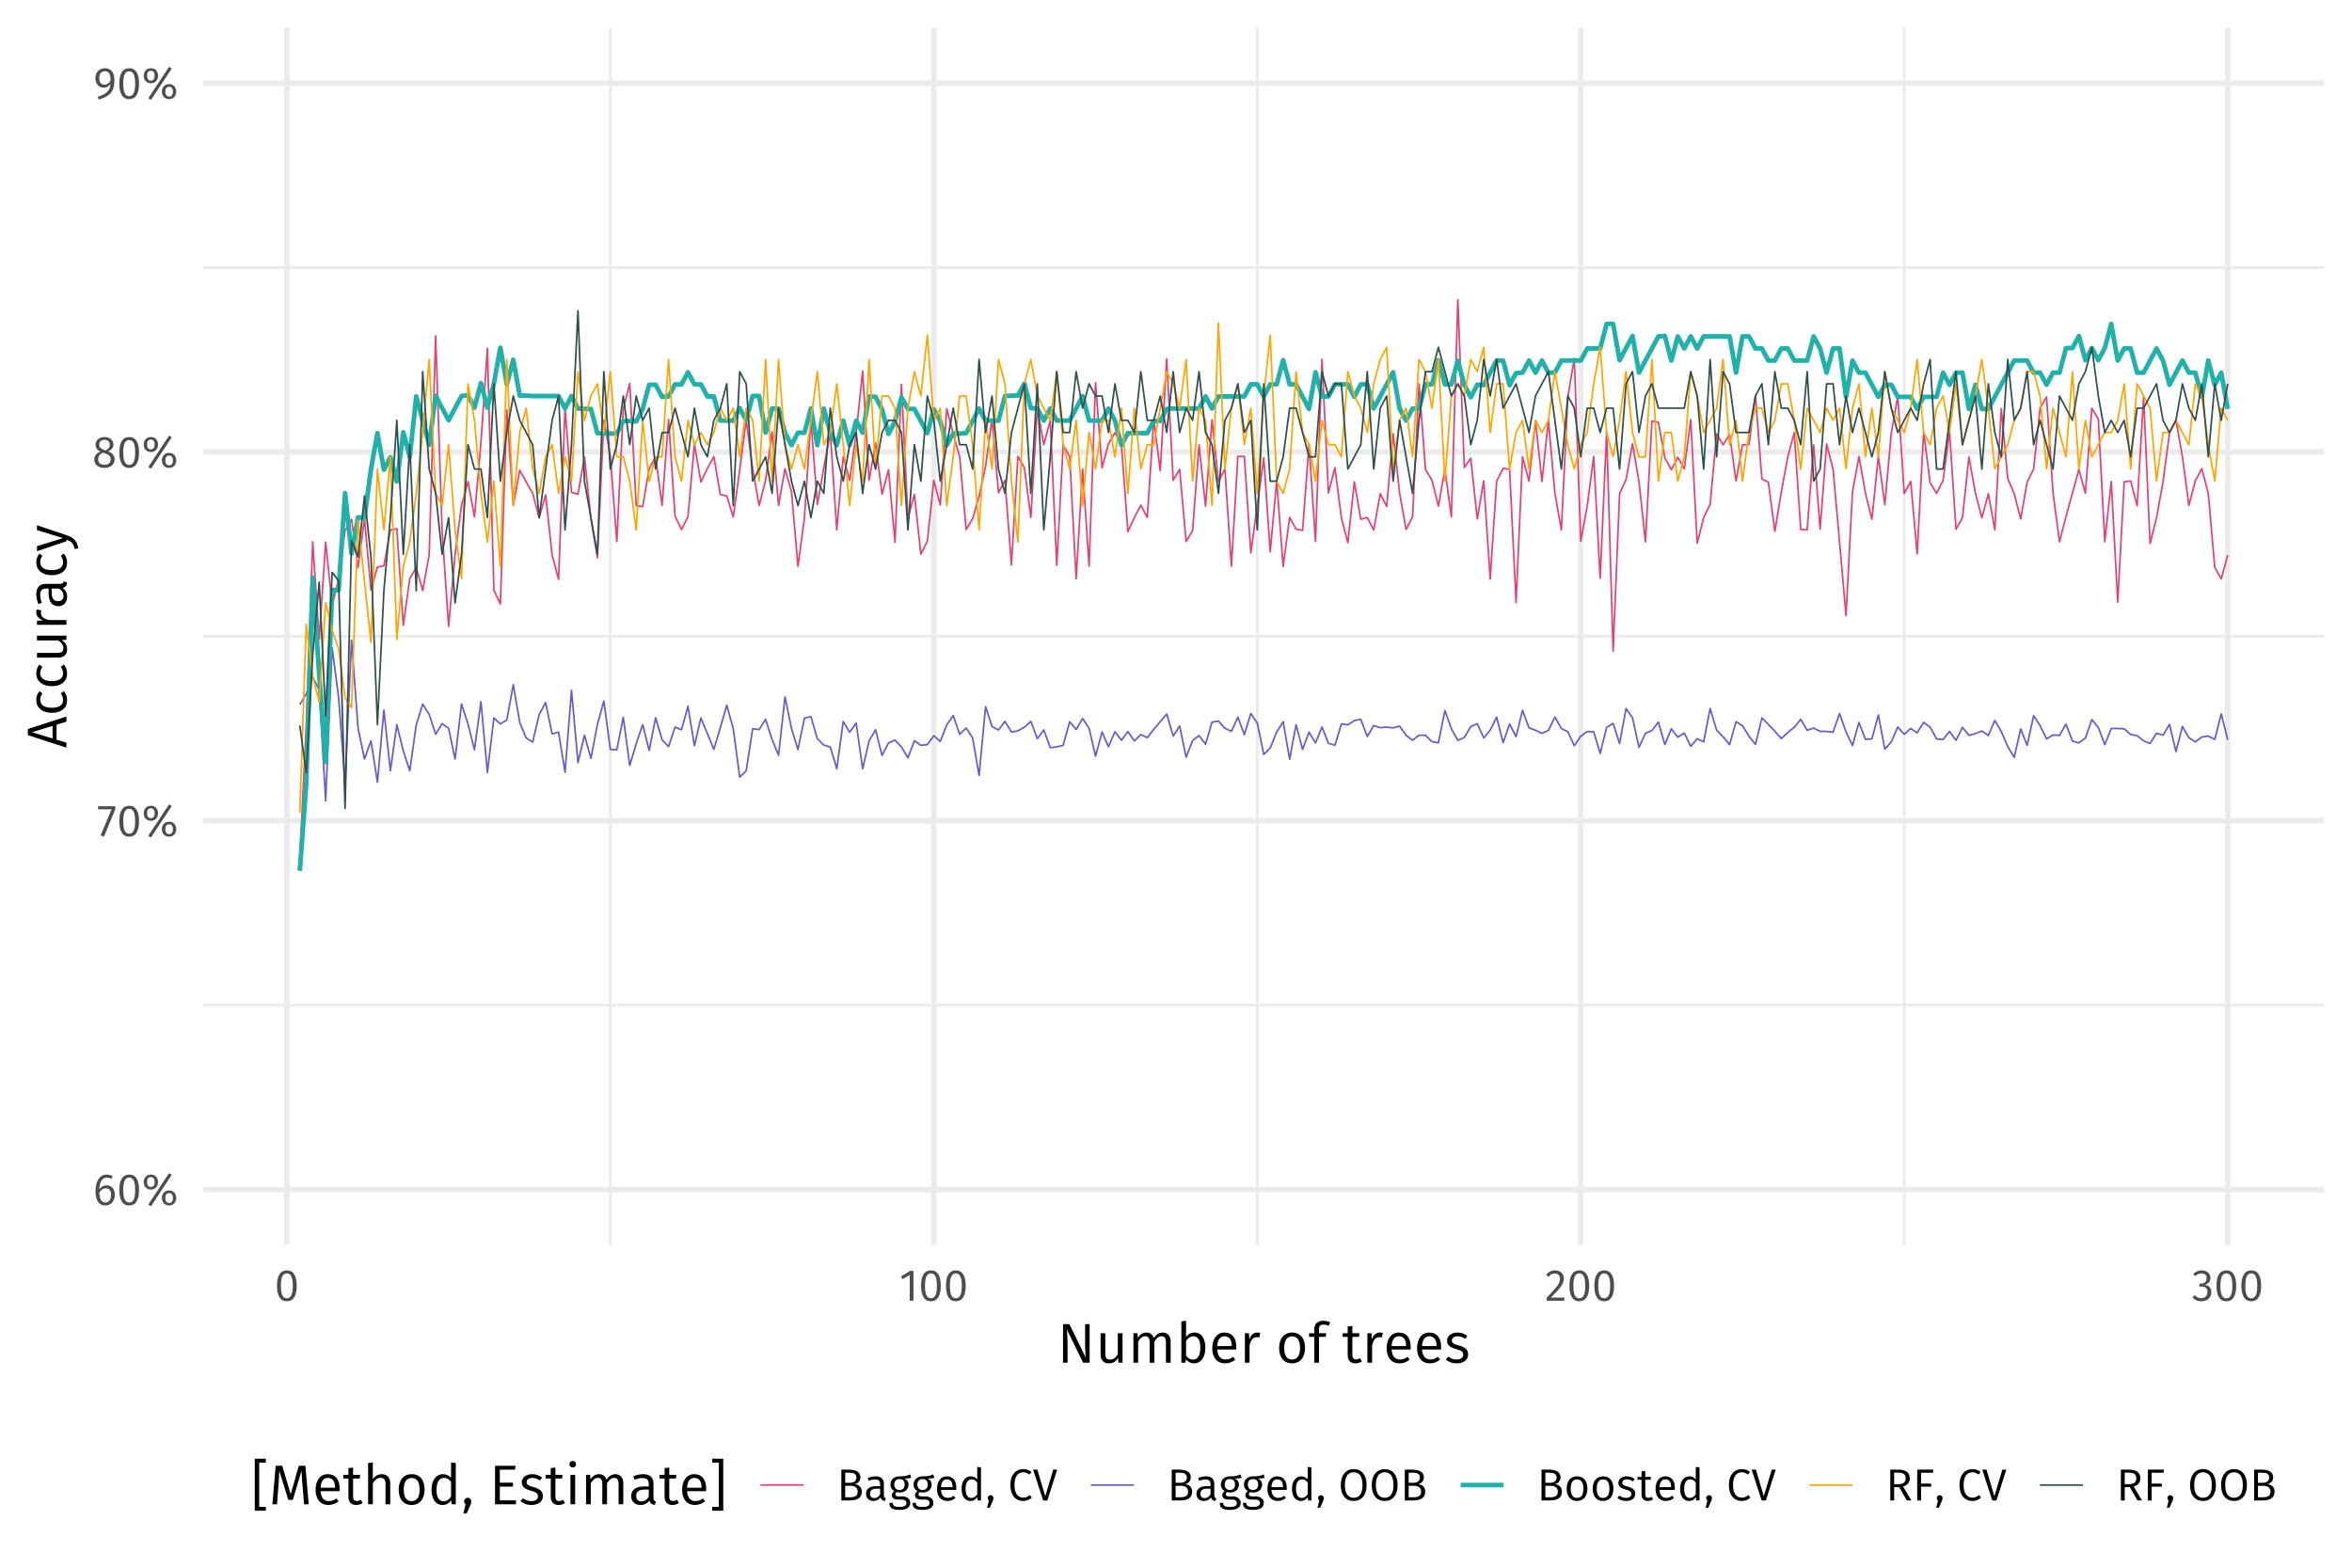 <?xml version="1.0" encoding="UTF-8"?>
<svg xmlns="http://www.w3.org/2000/svg" xmlns:xlink="http://www.w3.org/1999/xlink" width="756pt" height="504pt" viewBox="0 0 756 504" version="1.1">
<defs>
<g>
<symbol overflow="visible" id="glyph0-0">
<path style="stroke:none;" d="M 7.828 -15.125 L 1.766 -15.125 L 1.766 5.047 L 7.828 5.047 Z M 7.047 -14.375 L 7.047 4.297 L 2.562 4.297 L 2.562 -14.375 Z M 4.672 -6.5 C 4.109 -6.5 3.328 -6.328 3.328 -5.938 C 3.328 -5.75 3.453 -5.609 3.672 -5.609 C 3.734 -5.609 3.781 -5.625 3.859 -5.641 C 4.109 -5.766 4.312 -5.812 4.609 -5.812 C 5.328 -5.812 5.484 -5.375 5.484 -4.812 C 5.484 -4.047 5.219 -3.766 4.172 -3.703 L 4.172 -2.5 C 4.172 -2.281 4.344 -2.141 4.531 -2.141 C 4.703 -2.141 4.891 -2.281 4.891 -2.5 L 4.891 -3.141 C 5.859 -3.281 6.266 -3.828 6.266 -4.844 C 6.266 -5.703 5.906 -6.5 4.672 -6.5 Z M 4.531 -1.734 C 4.25 -1.734 4.031 -1.516 4.031 -1.219 C 4.031 -0.922 4.25 -0.688 4.531 -0.688 C 4.828 -0.688 5.047 -0.922 5.047 -1.219 C 5.047 -1.516 4.828 -1.734 4.531 -1.734 Z M 4.531 -1.734 "/>
</symbol>
<symbol overflow="visible" id="glyph0-1">
<path style="stroke:none;" d="M 4.391 -6.312 C 3.453 -6.312 2.672 -5.906 2.047 -5.016 C 2.109 -7.297 2.969 -8.797 4.406 -8.797 C 4.953 -8.797 5.453 -8.656 5.891 -8.391 L 6.375 -9.188 C 5.812 -9.547 5.203 -9.766 4.422 -9.766 C 2.188 -9.766 0.828 -7.672 0.828 -4.484 C 0.828 -1.766 1.703 0.172 4.016 0.172 C 5.703 0.172 7.031 -1.156 7.031 -3.25 C 7.031 -5.312 5.812 -6.312 4.391 -6.312 Z M 4.016 -0.797 C 2.672 -0.797 2.125 -1.859 2.062 -3.969 C 2.562 -4.797 3.297 -5.344 4.188 -5.344 C 5.125 -5.344 5.812 -4.781 5.812 -3.234 C 5.812 -1.766 5.203 -0.797 4.016 -0.797 Z M 4.016 -0.797 "/>
</symbol>
<symbol overflow="visible" id="glyph0-2">
<path style="stroke:none;" d="M 4 -9.766 C 1.891 -9.766 0.828 -8.031 0.828 -4.812 C 0.828 -1.594 1.891 0.172 4 0.172 C 6.125 0.172 7.172 -1.594 7.172 -4.797 C 7.172 -8.016 6.125 -9.766 4 -9.766 Z M 4 -8.797 C 5.25 -8.797 5.922 -7.672 5.922 -4.797 C 5.922 -1.938 5.25 -0.797 4 -0.797 C 2.75 -0.797 2.094 -1.938 2.094 -4.812 C 2.094 -7.672 2.75 -8.797 4 -8.797 Z M 4 -8.797 "/>
</symbol>
<symbol overflow="visible" id="glyph0-3">
<path style="stroke:none;" d="M 8.812 -10.219 L 2.141 -0.125 L 3 0.422 L 9.672 -9.672 Z M 2.969 -9.766 C 1.641 -9.766 0.672 -8.844 0.672 -7.359 C 0.672 -5.875 1.641 -4.938 2.969 -4.938 C 4.312 -4.938 5.266 -5.875 5.266 -7.359 C 5.266 -8.844 4.312 -9.766 2.969 -9.766 Z M 2.969 -8.953 C 3.922 -8.953 4.172 -8.141 4.172 -7.359 C 4.172 -6.562 3.922 -5.781 2.969 -5.781 C 2.016 -5.781 1.75 -6.562 1.75 -7.359 C 1.75 -8.172 2.016 -8.953 2.969 -8.953 Z M 8.812 -4.656 C 7.484 -4.656 6.516 -3.734 6.516 -2.25 C 6.516 -0.766 7.484 0.172 8.812 0.172 C 10.156 0.172 11.109 -0.766 11.109 -2.25 C 11.109 -3.734 10.156 -4.656 8.812 -4.656 Z M 8.812 -3.812 C 9.781 -3.812 10.047 -3.031 10.047 -2.25 C 10.047 -1.438 9.781 -0.656 8.812 -0.656 C 7.875 -0.656 7.609 -1.453 7.609 -2.25 C 7.609 -3.047 7.875 -3.812 8.812 -3.812 Z M 8.812 -3.812 "/>
</symbol>
<symbol overflow="visible" id="glyph0-4">
<path style="stroke:none;" d="M 5.922 -9.625 L 0.375 -9.625 L 0.375 -8.625 L 4.703 -8.625 L 1.172 -0.234 L 2.281 0.125 L 5.922 -8.719 Z M 5.922 -9.625 "/>
</symbol>
<symbol overflow="visible" id="glyph0-5">
<path style="stroke:none;" d="M 5.172 -5.156 C 6.281 -5.719 6.828 -6.375 6.828 -7.344 C 6.828 -8.969 5.375 -9.766 3.953 -9.766 C 2.5 -9.766 1.078 -8.922 1.078 -7.312 C 1.078 -6.312 1.562 -5.594 2.625 -5.078 C 1.391 -4.547 0.672 -3.781 0.672 -2.531 C 0.672 -0.953 1.953 0.172 3.922 0.172 C 5.859 0.172 7.219 -0.953 7.219 -2.562 C 7.219 -3.781 6.516 -4.594 5.172 -5.156 Z M 3.953 -8.859 C 5.016 -8.859 5.641 -8.25 5.641 -7.297 C 5.641 -6.469 5.25 -5.953 4.344 -5.453 L 4.047 -5.547 C 2.906 -5.938 2.281 -6.328 2.281 -7.297 C 2.281 -8.297 2.938 -8.859 3.953 -8.859 Z M 3.938 -0.812 C 2.703 -0.812 1.938 -1.438 1.938 -2.531 C 1.938 -3.609 2.422 -4.297 3.453 -4.75 L 3.844 -4.625 C 5.391 -4.078 5.953 -3.609 5.953 -2.547 C 5.953 -1.484 5.172 -0.812 3.938 -0.812 Z M 3.938 -0.812 "/>
</symbol>
<symbol overflow="visible" id="glyph0-6">
<path style="stroke:none;" d="M 3.719 -9.766 C 2.047 -9.766 0.672 -8.594 0.672 -6.594 C 0.672 -4.703 1.828 -3.516 3.328 -3.516 C 4.312 -3.516 5.078 -4.031 5.531 -4.703 C 5.438 -2.469 3.906 -1.312 1.438 -0.609 L 1.734 0.297 C 5.188 -0.703 6.781 -2.062 6.781 -6 C 6.781 -8.281 5.781 -9.766 3.719 -9.766 Z M 3.578 -4.484 C 2.594 -4.484 1.906 -5.156 1.906 -6.562 C 1.906 -8 2.578 -8.797 3.75 -8.797 C 5 -8.797 5.594 -7.922 5.547 -5.734 C 5.062 -4.953 4.422 -4.484 3.578 -4.484 Z M 3.578 -4.484 "/>
</symbol>
<symbol overflow="visible" id="glyph0-7">
<path style="stroke:none;" d="M 4.547 -9.625 L 3.484 -9.625 L 0.531 -7.797 L 1.062 -6.922 L 3.344 -8.328 L 3.344 0 L 4.547 0 Z M 4.547 -9.625 "/>
</symbol>
<symbol overflow="visible" id="glyph0-8">
<path style="stroke:none;" d="M 3.266 -9.766 C 2.078 -9.766 1.172 -9.297 0.391 -8.344 L 1.188 -7.703 C 1.812 -8.422 2.375 -8.766 3.219 -8.766 C 4.172 -8.766 4.844 -8.156 4.844 -7.109 C 4.844 -5.5 4 -4.562 0.578 -0.969 L 0.578 0 L 6.188 0 L 6.344 -1.016 L 1.953 -1.016 C 4.969 -4.078 6.109 -5.328 6.109 -7.156 C 6.109 -8.641 5.016 -9.766 3.266 -9.766 Z M 3.266 -9.766 "/>
</symbol>
<symbol overflow="visible" id="glyph0-9">
<path style="stroke:none;" d="M 3.234 -9.766 C 2.188 -9.766 1.312 -9.391 0.5 -8.641 L 1.141 -7.922 C 1.797 -8.531 2.391 -8.781 3.156 -8.781 C 4.156 -8.781 4.812 -8.219 4.812 -7.266 C 4.812 -6.094 3.984 -5.5 3.031 -5.5 L 2.531 -5.5 L 2.391 -4.562 L 3.094 -4.562 C 4.297 -4.562 5.062 -4.141 5.062 -2.766 C 5.062 -1.594 4.312 -0.828 3.047 -0.828 C 2.266 -0.828 1.609 -1.109 0.969 -1.781 L 0.234 -1.109 C 0.969 -0.25 1.938 0.172 3.094 0.172 C 5.078 0.172 6.328 -1.078 6.328 -2.766 C 6.328 -4.234 5.359 -5.016 4.156 -5.109 C 5.234 -5.359 6.031 -6.094 6.031 -7.328 C 6.031 -8.641 5.031 -9.766 3.234 -9.766 Z M 3.234 -9.766 "/>
</symbol>
<symbol overflow="visible" id="glyph0-10">
<path style="stroke:none;" d="M 5.766 -5.25 C 6.734 -5.453 7.609 -6.188 7.609 -7.422 C 7.609 -9.141 6.188 -9.906 3.781 -9.906 L 1.484 -9.906 L 1.484 0 L 4.203 0 C 6.484 0 8.047 -0.75 8.047 -2.812 C 8.047 -4.5 6.922 -5.062 5.766 -5.25 Z M 3.922 -8.922 C 5.438 -8.922 6.328 -8.578 6.328 -7.328 C 6.328 -6.25 5.469 -5.672 4.344 -5.672 L 2.719 -5.672 L 2.719 -8.922 Z M 4.203 -1.016 L 2.719 -1.016 L 2.719 -4.703 L 4.469 -4.703 C 5.688 -4.703 6.734 -4.219 6.734 -2.812 C 6.734 -1.359 5.688 -1.016 4.203 -1.016 Z M 4.203 -1.016 "/>
</symbol>
<symbol overflow="visible" id="glyph0-11">
<path style="stroke:none;" d="M 6.422 -1.75 L 6.422 -5.266 C 6.422 -6.828 5.609 -7.75 3.797 -7.75 C 2.969 -7.75 2.141 -7.578 1.234 -7.234 L 1.547 -6.344 C 2.312 -6.609 3.016 -6.75 3.594 -6.75 C 4.688 -6.75 5.219 -6.328 5.219 -5.203 L 5.219 -4.594 L 3.969 -4.594 C 1.906 -4.594 0.688 -3.734 0.688 -2.125 C 0.688 -0.766 1.578 0.172 3.078 0.172 C 4.016 0.172 4.828 -0.188 5.359 -1 C 5.562 -0.234 6.031 0.078 6.766 0.172 L 7.062 -0.672 C 6.656 -0.828 6.422 -1.031 6.422 -1.75 Z M 3.359 -0.75 C 2.453 -0.75 1.969 -1.25 1.969 -2.172 C 1.969 -3.25 2.719 -3.781 4.141 -3.781 L 5.219 -3.781 L 5.219 -1.984 C 4.781 -1.172 4.172 -0.75 3.359 -0.75 Z M 3.359 -0.75 "/>
</symbol>
<symbol overflow="visible" id="glyph0-12">
<path style="stroke:none;" d="M 7.047 -8.391 C 6.188 -8 5.531 -7.703 3.609 -7.75 C 1.938 -7.75 0.734 -6.672 0.734 -5.125 C 0.734 -4.141 1.141 -3.469 2 -3.016 C 1.469 -2.672 1.188 -2.188 1.188 -1.688 C 1.188 -0.938 1.781 -0.281 3.109 -0.281 L 4.312 -0.281 C 5.281 -0.281 5.875 0.094 5.875 0.844 C 5.875 1.641 5.281 2.094 3.609 2.094 C 1.922 2.094 1.484 1.688 1.484 0.781 L 0.391 0.781 C 0.391 2.312 1.188 3.047 3.609 3.047 C 5.938 3.047 7.109 2.219 7.109 0.766 C 7.109 -0.422 6.094 -1.297 4.547 -1.297 L 3.344 -1.297 C 2.531 -1.297 2.312 -1.578 2.312 -1.938 C 2.312 -2.25 2.469 -2.516 2.719 -2.688 C 3.031 -2.594 3.344 -2.547 3.688 -2.547 C 5.469 -2.547 6.547 -3.609 6.547 -5.094 C 6.547 -6.016 6.094 -6.656 5.219 -7.047 C 6.094 -7.062 6.797 -7.094 7.406 -7.281 Z M 3.609 -6.875 C 4.734 -6.875 5.297 -6.25 5.297 -5.125 C 5.297 -4 4.719 -3.359 3.641 -3.359 C 2.578 -3.359 1.969 -4.062 1.969 -5.125 C 1.969 -6.141 2.531 -6.875 3.609 -6.875 Z M 3.609 -6.875 "/>
</symbol>
<symbol overflow="visible" id="glyph0-13">
<path style="stroke:none;" d="M 7.047 -4.031 C 7.047 -6.328 6 -7.75 3.969 -7.75 C 2.031 -7.75 0.844 -6.094 0.844 -3.719 C 0.844 -1.312 2.078 0.172 4.156 0.172 C 5.203 0.172 6.031 -0.188 6.766 -0.781 L 6.234 -1.5 C 5.578 -1.031 5.016 -0.828 4.25 -0.828 C 3.094 -0.828 2.266 -1.547 2.125 -3.375 L 7.016 -3.375 C 7.031 -3.531 7.047 -3.781 7.047 -4.031 Z M 5.844 -4.266 L 2.125 -4.266 C 2.234 -6.031 2.938 -6.781 3.984 -6.781 C 5.25 -6.781 5.844 -5.906 5.844 -4.375 Z M 5.844 -4.266 "/>
</symbol>
<symbol overflow="visible" id="glyph0-14">
<path style="stroke:none;" d="M 5.953 -10.781 L 5.953 -6.797 C 5.453 -7.312 4.812 -7.75 3.891 -7.75 C 2.031 -7.75 0.922 -6.078 0.922 -3.766 C 0.922 -1.391 1.938 0.172 3.781 0.172 C 4.734 0.172 5.5 -0.312 5.984 -1.062 L 6.109 0 L 7.156 0 L 7.156 -10.625 Z M 4.016 -0.797 C 2.875 -0.797 2.219 -1.75 2.219 -3.781 C 2.219 -5.797 2.969 -6.781 4.156 -6.781 C 4.938 -6.781 5.484 -6.375 5.953 -5.766 L 5.953 -1.984 C 5.453 -1.219 4.891 -0.797 4.016 -0.797 Z M 4.016 -0.797 "/>
</symbol>
<symbol overflow="visible" id="glyph0-15">
<path style="stroke:none;" d="M 1.656 -1.688 C 1.141 -1.688 0.734 -1.266 0.734 -0.766 C 0.734 -0.453 0.891 -0.156 1.125 0.016 L 0.547 2.344 L 1.406 2.344 L 2.344 0.203 C 2.516 -0.188 2.594 -0.469 2.594 -0.766 C 2.594 -1.266 2.203 -1.688 1.656 -1.688 Z M 1.656 -1.688 "/>
</symbol>
<symbol overflow="visible" id="glyph0-16">
<path style="stroke:none;" d=""/>
</symbol>
<symbol overflow="visible" id="glyph0-17">
<path style="stroke:none;" d="M 4.922 -10.078 C 2.672 -10.078 0.828 -8.328 0.828 -4.953 C 0.828 -1.625 2.562 0.172 4.938 0.172 C 6.25 0.172 7.172 -0.359 7.734 -0.922 L 7.109 -1.719 C 6.547 -1.281 5.938 -0.891 4.984 -0.891 C 3.406 -0.891 2.156 -2.062 2.156 -4.953 C 2.156 -8 3.438 -9.047 5 -9.047 C 5.719 -9.047 6.312 -8.812 6.938 -8.312 L 7.625 -9.125 C 6.844 -9.734 6.156 -10.078 4.922 -10.078 Z M 4.922 -10.078 "/>
</symbol>
<symbol overflow="visible" id="glyph0-18">
<path style="stroke:none;" d="M 7.844 -9.906 L 6.578 -9.906 L 4.016 -1.344 L 1.469 -9.906 L 0.109 -9.906 L 3.328 0 L 4.688 0 Z M 7.844 -9.906 "/>
</symbol>
<symbol overflow="visible" id="glyph0-19">
<path style="stroke:none;" d="M 4.984 -10.078 C 2.531 -10.078 0.828 -8.203 0.828 -4.922 C 0.828 -1.609 2.516 0.172 4.984 0.172 C 7.469 0.172 9.141 -1.672 9.141 -4.938 C 9.141 -8.281 7.453 -10.078 4.984 -10.078 Z M 4.984 -9.047 C 6.734 -9.047 7.812 -7.844 7.812 -4.938 C 7.812 -2.047 6.719 -0.859 4.984 -0.859 C 3.312 -0.859 2.156 -2.047 2.156 -4.922 C 2.156 -7.844 3.281 -9.047 4.984 -9.047 Z M 4.984 -9.047 "/>
</symbol>
<symbol overflow="visible" id="glyph0-20">
<path style="stroke:none;" d="M 4.188 -7.75 C 2.078 -7.75 0.844 -6.156 0.844 -3.781 C 0.844 -1.375 2.062 0.172 4.172 0.172 C 6.297 0.172 7.516 -1.422 7.516 -3.797 C 7.516 -6.219 6.328 -7.75 4.188 -7.75 Z M 4.188 -6.766 C 5.5 -6.766 6.219 -5.812 6.219 -3.797 C 6.219 -1.766 5.484 -0.812 4.172 -0.812 C 2.859 -0.812 2.141 -1.766 2.141 -3.781 C 2.141 -5.812 2.891 -6.766 4.188 -6.766 Z M 4.188 -6.766 "/>
</symbol>
<symbol overflow="visible" id="glyph0-21">
<path style="stroke:none;" d="M 3.422 -7.75 C 1.875 -7.75 0.734 -6.891 0.734 -5.688 C 0.734 -4.625 1.391 -3.953 3.016 -3.516 C 4.516 -3.109 4.891 -2.828 4.891 -2.031 C 4.891 -1.266 4.219 -0.812 3.219 -0.812 C 2.359 -0.812 1.672 -1.094 1.047 -1.562 L 0.406 -0.828 C 1.062 -0.25 1.953 0.172 3.234 0.172 C 4.766 0.172 6.172 -0.562 6.172 -2.109 C 6.172 -3.422 5.266 -4.031 3.672 -4.453 C 2.422 -4.781 1.984 -5.078 1.984 -5.719 C 1.984 -6.375 2.562 -6.781 3.453 -6.781 C 4.172 -6.781 4.75 -6.562 5.438 -6.125 L 5.953 -6.891 C 5.234 -7.438 4.453 -7.75 3.422 -7.75 Z M 3.422 -7.75 "/>
</symbol>
<symbol overflow="visible" id="glyph0-22">
<path style="stroke:none;" d="M 4.688 -1.156 C 4.312 -0.938 3.984 -0.828 3.625 -0.828 C 2.953 -0.828 2.672 -1.203 2.672 -2 L 2.672 -6.641 L 4.375 -6.641 L 4.516 -7.578 L 2.672 -7.578 L 2.672 -9.453 L 1.469 -9.328 L 1.469 -7.578 L 0.156 -7.578 L 0.156 -6.641 L 1.469 -6.641 L 1.469 -1.938 C 1.469 -0.562 2.219 0.172 3.469 0.172 C 4.109 0.172 4.656 0 5.141 -0.328 Z M 4.688 -1.156 "/>
</symbol>
<symbol overflow="visible" id="glyph0-23">
<path style="stroke:none;" d="M 6.781 0 L 8.266 0 L 5.594 -4.484 C 7 -4.891 7.75 -5.719 7.75 -7.125 C 7.75 -8.953 6.484 -9.906 4.031 -9.906 L 1.484 -9.906 L 1.484 0 L 2.719 0 L 2.719 -4.266 L 4.359 -4.266 Z M 2.719 -5.234 L 2.719 -8.938 L 4.016 -8.938 C 5.703 -8.938 6.422 -8.391 6.422 -7.125 C 6.422 -5.766 5.609 -5.234 4.172 -5.234 Z M 2.719 -5.234 "/>
</symbol>
<symbol overflow="visible" id="glyph0-24">
<path style="stroke:none;" d="M 1.484 0 L 2.719 0 L 2.719 -4.422 L 6 -4.422 L 6 -5.422 L 2.719 -5.422 L 2.719 -8.906 L 6.531 -8.906 L 6.672 -9.906 L 1.484 -9.906 Z M 1.484 0 "/>
</symbol>
<symbol overflow="visible" id="glyph1-0">
<path style="stroke:none;" d="M 9.781 -18.906 L 2.219 -18.906 L 2.219 6.297 L 9.781 6.297 Z M 8.797 -17.969 L 8.797 5.359 L 3.203 5.359 L 3.203 -17.969 Z M 5.828 -8.125 C 5.125 -8.125 4.156 -7.906 4.156 -7.422 C 4.156 -7.188 4.312 -7 4.594 -7 C 4.656 -7 4.734 -7.016 4.828 -7.062 C 5.125 -7.203 5.375 -7.25 5.766 -7.25 C 6.656 -7.25 6.859 -6.719 6.859 -6.016 C 6.859 -5.062 6.516 -4.703 5.219 -4.625 L 5.219 -3.109 C 5.219 -2.844 5.438 -2.688 5.672 -2.688 C 5.891 -2.688 6.125 -2.844 6.125 -3.109 L 6.125 -3.922 C 7.328 -4.109 7.828 -4.781 7.828 -6.047 C 7.828 -7.125 7.375 -8.125 5.828 -8.125 Z M 5.672 -2.156 C 5.312 -2.156 5.047 -1.891 5.047 -1.531 C 5.047 -1.156 5.312 -0.859 5.672 -0.859 C 6.031 -0.859 6.297 -1.156 6.297 -1.531 C 6.297 -1.891 6.031 -2.156 5.672 -2.156 Z M 5.672 -2.156 "/>
</symbol>
<symbol overflow="visible" id="glyph1-1">
<path style="stroke:none;" d="M 10.406 -12.391 L 8.953 -12.391 L 8.953 -5.453 C 8.953 -3.922 9.109 -2.031 9.141 -1.688 L 3.891 -12.391 L 1.859 -12.391 L 1.859 0 L 3.312 0 L 3.312 -5.969 C 3.312 -8.266 3.188 -9.688 3.094 -10.672 L 8.312 0 L 10.406 0 Z M 10.406 -12.391 "/>
</symbol>
<symbol overflow="visible" id="glyph1-2">
<path style="stroke:none;" d="M 8.719 -9.469 L 7.203 -9.469 L 7.203 -2.688 C 6.609 -1.688 5.812 -0.984 4.734 -0.984 C 3.656 -0.984 3.188 -1.5 3.188 -2.844 L 3.188 -9.469 L 1.672 -9.469 L 1.672 -2.688 C 1.672 -0.828 2.641 0.219 4.312 0.219 C 5.688 0.219 6.594 -0.375 7.297 -1.531 L 7.422 0 L 8.719 0 Z M 8.719 -9.469 "/>
</symbol>
<symbol overflow="visible" id="glyph1-3">
<path style="stroke:none;" d="M 11.203 -9.688 C 9.922 -9.688 9.016 -8.969 8.328 -7.922 C 7.984 -9.016 7.141 -9.688 5.953 -9.688 C 4.734 -9.688 3.859 -9.016 3.188 -8.047 L 3.062 -9.469 L 1.766 -9.469 L 1.766 0 L 3.281 0 L 3.281 -6.75 C 3.922 -7.797 4.547 -8.5 5.594 -8.5 C 6.375 -8.5 6.984 -8.031 6.984 -6.562 L 6.984 0 L 8.5 0 L 8.5 -6.75 C 9.156 -7.797 9.781 -8.5 10.828 -8.5 C 11.609 -8.5 12.219 -8.031 12.219 -6.562 L 12.219 0 L 13.734 0 L 13.734 -6.781 C 13.734 -8.562 12.75 -9.688 11.203 -9.688 Z M 11.203 -9.688 "/>
</symbol>
<symbol overflow="visible" id="glyph1-4">
<path style="stroke:none;" d="M 6 -9.688 C 4.828 -9.688 3.922 -9.141 3.281 -8.266 L 3.281 -13.469 L 1.766 -13.281 L 1.766 0 L 3.078 0 L 3.234 -1.062 C 3.891 -0.281 4.719 0.219 5.797 0.219 C 8.094 0.219 9.484 -1.766 9.484 -4.75 C 9.484 -7.906 8.141 -9.688 6 -9.688 Z M 5.453 -0.984 C 4.547 -0.984 3.781 -1.531 3.281 -2.297 L 3.281 -6.969 C 3.781 -7.766 4.5 -8.484 5.578 -8.484 C 6.969 -8.484 7.859 -7.469 7.859 -4.75 C 7.859 -2.125 6.891 -0.984 5.453 -0.984 Z M 5.453 -0.984 "/>
</symbol>
<symbol overflow="visible" id="glyph1-5">
<path style="stroke:none;" d="M 8.797 -5.047 C 8.797 -7.906 7.484 -9.688 4.953 -9.688 C 2.531 -9.688 1.062 -7.609 1.062 -4.641 C 1.062 -1.641 2.594 0.219 5.203 0.219 C 6.5 0.219 7.547 -0.234 8.453 -0.969 L 7.797 -1.875 C 6.969 -1.297 6.266 -1.031 5.312 -1.031 C 3.875 -1.031 2.828 -1.922 2.656 -4.219 L 8.766 -4.219 C 8.781 -4.406 8.797 -4.719 8.797 -5.047 Z M 7.312 -5.328 L 2.656 -5.328 C 2.797 -7.547 3.672 -8.484 4.984 -8.484 C 6.547 -8.484 7.312 -7.375 7.312 -5.469 Z M 7.312 -5.328 "/>
</symbol>
<symbol overflow="visible" id="glyph1-6">
<path style="stroke:none;" d="M 5.766 -9.688 C 4.594 -9.688 3.703 -8.953 3.203 -7.484 L 3.062 -9.469 L 1.766 -9.469 L 1.766 0 L 3.281 0 L 3.281 -5.547 C 3.703 -7.359 4.391 -8.203 5.594 -8.203 C 5.938 -8.203 6.141 -8.172 6.422 -8.094 L 6.703 -9.578 C 6.422 -9.641 6.078 -9.688 5.766 -9.688 Z M 5.766 -9.688 "/>
</symbol>
<symbol overflow="visible" id="glyph1-7">
<path style="stroke:none;" d=""/>
</symbol>
<symbol overflow="visible" id="glyph1-8">
<path style="stroke:none;" d="M 5.234 -9.688 C 2.594 -9.688 1.062 -7.688 1.062 -4.719 C 1.062 -1.703 2.578 0.219 5.219 0.219 C 7.859 0.219 9.391 -1.781 9.391 -4.75 C 9.391 -7.781 7.906 -9.688 5.234 -9.688 Z M 5.234 -8.453 C 6.875 -8.453 7.781 -7.25 7.781 -4.75 C 7.781 -2.219 6.859 -1.016 5.219 -1.016 C 3.578 -1.016 2.688 -2.219 2.688 -4.719 C 2.688 -7.25 3.625 -8.453 5.234 -8.453 Z M 5.234 -8.453 "/>
</symbol>
<symbol overflow="visible" id="glyph1-9">
<path style="stroke:none;" d="M 4.875 -12.234 C 5.375 -12.234 5.938 -12.156 6.547 -11.875 L 7.031 -12.984 C 6.297 -13.297 5.672 -13.469 4.781 -13.469 C 2.938 -13.469 1.906 -12.391 1.906 -10.812 L 1.906 -9.469 L 0.234 -9.469 L 0.234 -8.297 L 1.906 -8.297 L 1.906 0 L 3.422 0 L 3.422 -8.297 L 5.594 -8.297 L 5.766 -9.469 L 3.422 -9.469 L 3.422 -10.828 C 3.422 -11.797 3.812 -12.234 4.875 -12.234 Z M 4.875 -12.234 "/>
</symbol>
<symbol overflow="visible" id="glyph1-10">
<path style="stroke:none;" d="M 5.844 -1.438 C 5.375 -1.172 4.984 -1.047 4.531 -1.047 C 3.688 -1.047 3.344 -1.516 3.344 -2.5 L 3.344 -8.297 L 5.469 -8.297 L 5.641 -9.469 L 3.344 -9.469 L 3.344 -11.812 L 1.844 -11.641 L 1.844 -9.469 L 0.203 -9.469 L 0.203 -8.297 L 1.844 -8.297 L 1.844 -2.438 C 1.844 -0.703 2.766 0.219 4.344 0.219 C 5.125 0.219 5.812 0 6.422 -0.406 Z M 5.844 -1.438 "/>
</symbol>
<symbol overflow="visible" id="glyph1-11">
<path style="stroke:none;" d="M 4.266 -9.688 C 2.344 -9.688 0.922 -8.609 0.922 -7.109 C 0.922 -5.781 1.734 -4.938 3.766 -4.391 C 5.641 -3.891 6.125 -3.531 6.125 -2.531 C 6.125 -1.578 5.281 -1.016 4.016 -1.016 C 2.953 -1.016 2.094 -1.375 1.312 -1.938 L 0.5 -1.031 C 1.328 -0.312 2.453 0.219 4.047 0.219 C 5.953 0.219 7.703 -0.703 7.703 -2.625 C 7.703 -4.281 6.594 -5.047 4.594 -5.562 C 3.031 -5.969 2.484 -6.344 2.484 -7.141 C 2.484 -7.953 3.203 -8.484 4.312 -8.484 C 5.219 -8.484 5.938 -8.203 6.781 -7.656 L 7.438 -8.609 C 6.531 -9.281 5.562 -9.688 4.266 -9.688 Z M 4.266 -9.688 "/>
</symbol>
<symbol overflow="visible" id="glyph1-12">
<path style="stroke:none;" d="M 4.812 -14.656 L 1.266 -14.656 L 1.266 2.062 L 4.812 2.062 L 4.812 0.828 L 2.688 0.828 L 2.688 -13.391 L 4.812 -13.391 Z M 4.812 -14.656 "/>
</symbol>
<symbol overflow="visible" id="glyph1-13">
<path style="stroke:none;" d="M 11.75 -12.391 L 9.625 -12.391 L 7.031 -3.219 L 4.312 -12.391 L 2.203 -12.391 L 1.156 0 L 2.625 0 L 3.062 -5.578 C 3.219 -7.422 3.328 -9.406 3.344 -10.812 L 6.266 -1.422 L 7.719 -1.422 L 10.516 -10.797 C 10.531 -9.75 10.672 -7.625 10.859 -5.672 L 11.328 0 L 12.828 0 Z M 11.75 -12.391 "/>
</symbol>
<symbol overflow="visible" id="glyph1-14">
<path style="stroke:none;" d="M 6.156 -9.688 C 4.938 -9.688 3.984 -9.078 3.281 -8.125 L 3.281 -13.453 L 1.766 -13.266 L 1.766 0 L 3.281 0 L 3.281 -6.766 C 3.922 -7.797 4.703 -8.5 5.781 -8.5 C 6.75 -8.5 7.359 -8.031 7.359 -6.562 L 7.359 0 L 8.875 0 L 8.875 -6.781 C 8.875 -8.562 7.859 -9.688 6.156 -9.688 Z M 6.156 -9.688 "/>
</symbol>
<symbol overflow="visible" id="glyph1-15">
<path style="stroke:none;" d="M 7.438 -13.469 L 7.438 -8.5 C 6.828 -9.141 6.016 -9.688 4.859 -9.688 C 2.531 -9.688 1.156 -7.594 1.156 -4.703 C 1.156 -1.734 2.438 0.219 4.719 0.219 C 5.922 0.219 6.875 -0.391 7.469 -1.328 L 7.625 0 L 8.953 0 L 8.953 -13.281 Z M 5.016 -0.984 C 3.594 -0.984 2.766 -2.203 2.766 -4.719 C 2.766 -7.234 3.703 -8.484 5.188 -8.484 C 6.172 -8.484 6.859 -7.969 7.438 -7.203 L 7.438 -2.484 C 6.797 -1.531 6.125 -0.984 5.016 -0.984 Z M 5.016 -0.984 "/>
</symbol>
<symbol overflow="visible" id="glyph1-16">
<path style="stroke:none;" d="M 2.062 -2.109 C 1.422 -2.109 0.922 -1.578 0.922 -0.953 C 0.922 -0.562 1.109 -0.203 1.406 0.016 L 0.688 2.938 L 1.766 2.938 L 2.938 0.25 C 3.156 -0.234 3.234 -0.578 3.234 -0.953 C 3.234 -1.578 2.75 -2.109 2.062 -2.109 Z M 2.062 -2.109 "/>
</symbol>
<symbol overflow="visible" id="glyph1-17">
<path style="stroke:none;" d="M 8.453 -12.391 L 1.859 -12.391 L 1.859 0 L 8.594 0 L 8.594 -1.266 L 3.406 -1.266 L 3.406 -5.688 L 7.625 -5.688 L 7.625 -6.953 L 3.406 -6.953 L 3.406 -11.125 L 8.281 -11.125 Z M 8.453 -12.391 "/>
</symbol>
<symbol overflow="visible" id="glyph1-18">
<path style="stroke:none;" d="M 2.5 -13.938 C 1.875 -13.938 1.438 -13.484 1.438 -12.891 C 1.438 -12.297 1.875 -11.844 2.5 -11.844 C 3.156 -11.844 3.578 -12.297 3.578 -12.891 C 3.578 -13.484 3.156 -13.938 2.5 -13.938 Z M 3.281 -9.469 L 1.766 -9.469 L 1.766 0 L 3.281 0 Z M 3.281 -9.469 "/>
</symbol>
<symbol overflow="visible" id="glyph1-19">
<path style="stroke:none;" d="M 8.031 -2.172 L 8.031 -6.562 C 8.031 -8.531 7 -9.688 4.75 -9.688 C 3.703 -9.688 2.688 -9.469 1.547 -9.031 L 1.922 -7.922 C 2.891 -8.266 3.766 -8.438 4.484 -8.438 C 5.844 -8.438 6.516 -7.906 6.516 -6.5 L 6.516 -5.734 L 4.969 -5.734 C 2.375 -5.734 0.859 -4.656 0.859 -2.641 C 0.859 -0.953 1.984 0.219 3.859 0.219 C 5.016 0.219 6.031 -0.234 6.703 -1.234 C 6.953 -0.281 7.547 0.094 8.453 0.219 L 8.812 -0.844 C 8.312 -1.031 8.031 -1.297 8.031 -2.172 Z M 4.188 -0.938 C 3.062 -0.938 2.469 -1.562 2.469 -2.719 C 2.469 -4.062 3.406 -4.734 5.172 -4.734 L 6.516 -4.734 L 6.516 -2.484 C 5.969 -1.453 5.219 -0.938 4.188 -0.938 Z M 4.188 -0.938 "/>
</symbol>
<symbol overflow="visible" id="glyph1-20">
<path style="stroke:none;" d="M 4.516 -14.656 L 0.969 -14.656 L 0.969 -13.391 L 3.094 -13.391 L 3.094 0.828 L 0.969 0.828 L 0.969 2.062 L 4.516 2.062 Z M 4.516 -14.656 "/>
</symbol>
<symbol overflow="visible" id="glyph2-0">
<path style="stroke:none;" d="M -18.906 -9.781 L -18.906 -2.219 L 6.297 -2.219 L 6.297 -9.781 Z M -17.969 -8.797 L 5.359 -8.797 L 5.359 -3.203 L -17.969 -3.203 Z M -8.125 -5.828 C -8.125 -5.125 -7.906 -4.156 -7.422 -4.156 C -7.188 -4.156 -7 -4.312 -7 -4.594 C -7 -4.656 -7.016 -4.734 -7.062 -4.828 C -7.203 -5.125 -7.25 -5.375 -7.25 -5.766 C -7.25 -6.656 -6.719 -6.859 -6.016 -6.859 C -5.062 -6.859 -4.703 -6.516 -4.625 -5.219 L -3.109 -5.219 C -2.844 -5.219 -2.688 -5.438 -2.688 -5.672 C -2.688 -5.891 -2.844 -6.125 -3.109 -6.125 L -3.922 -6.125 C -4.109 -7.328 -4.781 -7.828 -6.047 -7.828 C -7.125 -7.828 -8.125 -7.375 -8.125 -5.828 Z M -2.156 -5.672 C -2.156 -5.312 -1.891 -5.047 -1.531 -5.047 C -1.156 -5.047 -0.859 -5.312 -0.859 -5.672 C -0.859 -6.031 -1.156 -6.297 -1.531 -6.297 C -1.891 -6.297 -2.156 -6.031 -2.156 -5.672 Z M -2.156 -5.672 "/>
</symbol>
<symbol overflow="visible" id="glyph2-1">
<path style="stroke:none;" d="M 0 -8.484 L 0 -10.141 L -12.391 -6.141 L -12.391 -4.156 L 0 -0.141 L 0 -1.734 L -3.172 -2.703 L -3.172 -7.531 Z M -4.453 -3.078 L -11.094 -5.109 L -4.453 -7.125 Z M -4.453 -3.078 "/>
</symbol>
<symbol overflow="visible" id="glyph2-2">
<path style="stroke:none;" d="M -9.688 -5.172 C -9.688 -2.625 -7.688 -1.062 -4.656 -1.062 C -1.609 -1.062 0.219 -2.641 0.219 -5.172 C 0.219 -6.25 -0.141 -7.203 -0.828 -8.016 L -1.812 -7.312 C -1.328 -6.609 -1.078 -6.031 -1.078 -5.219 C -1.078 -3.672 -2.156 -2.688 -4.688 -2.688 C -7.219 -2.688 -8.422 -3.672 -8.422 -5.219 C -8.422 -6.031 -8.188 -6.641 -7.719 -7.266 L -8.672 -8.016 C -9.391 -7.141 -9.688 -6.266 -9.688 -5.172 Z M -9.688 -5.172 "/>
</symbol>
<symbol overflow="visible" id="glyph2-3">
<path style="stroke:none;" d="M -9.469 -8.719 L -9.469 -7.203 L -2.688 -7.203 C -1.688 -6.609 -0.984 -5.812 -0.984 -4.734 C -0.984 -3.656 -1.5 -3.188 -2.844 -3.188 L -9.469 -3.188 L -9.469 -1.672 L -2.688 -1.672 C -0.828 -1.672 0.219 -2.641 0.219 -4.312 C 0.219 -5.688 -0.375 -6.594 -1.531 -7.297 L 0 -7.422 L 0 -8.719 Z M -9.469 -8.719 "/>
</symbol>
<symbol overflow="visible" id="glyph2-4">
<path style="stroke:none;" d="M -9.688 -5.766 C -9.688 -4.594 -8.953 -3.703 -7.484 -3.203 L -9.469 -3.062 L -9.469 -1.766 L 0 -1.766 L 0 -3.281 L -5.547 -3.281 C -7.359 -3.703 -8.203 -4.391 -8.203 -5.594 C -8.203 -5.938 -8.172 -6.141 -8.094 -6.422 L -9.578 -6.703 C -9.641 -6.422 -9.688 -6.078 -9.688 -5.766 Z M -9.688 -5.766 "/>
</symbol>
<symbol overflow="visible" id="glyph2-5">
<path style="stroke:none;" d="M -2.172 -8.031 L -6.562 -8.031 C -8.531 -8.031 -9.688 -7 -9.688 -4.75 C -9.688 -3.703 -9.469 -2.688 -9.031 -1.547 L -7.922 -1.922 C -8.266 -2.891 -8.438 -3.766 -8.438 -4.484 C -8.438 -5.844 -7.906 -6.516 -6.5 -6.516 L -5.734 -6.516 L -5.734 -4.969 C -5.734 -2.375 -4.656 -0.859 -2.641 -0.859 C -0.953 -0.859 0.219 -1.984 0.219 -3.859 C 0.219 -5.016 -0.234 -6.031 -1.234 -6.703 C -0.281 -6.953 0.094 -7.547 0.219 -8.453 L -0.844 -8.812 C -1.031 -8.312 -1.297 -8.031 -2.172 -8.031 Z M -0.938 -4.188 C -0.938 -3.062 -1.562 -2.469 -2.719 -2.469 C -4.062 -2.469 -4.734 -3.406 -4.734 -5.172 L -4.734 -6.516 L -2.484 -6.516 C -1.453 -5.969 -0.938 -5.219 -0.938 -4.188 Z M -0.938 -4.188 "/>
</symbol>
<symbol overflow="visible" id="glyph2-6">
<path style="stroke:none;" d="M -9.469 -8.547 L -9.469 -6.984 L -1.094 -4.422 L -9.469 -1.812 L -9.469 -0.203 L 0 -3.406 L 0 -3.922 C 1.516 -3.359 2.25 -2.844 2.609 -0.922 L 3.797 -1.094 C 3.469 -3.641 2.062 -4.703 0.047 -5.359 Z M -9.469 -8.547 "/>
</symbol>
</g>
<clipPath id="clip1">
  <path d="M 65.379 322 L 747.035 322 L 747.035 324 L 65.379 324 Z M 65.379 322 "/>
</clipPath>
<clipPath id="clip2">
  <path d="M 65.379 204 L 747.035 204 L 747.035 206 L 65.379 206 Z M 65.379 204 "/>
</clipPath>
<clipPath id="clip3">
  <path d="M 65.379 85 L 747.035 85 L 747.035 87 L 65.379 87 Z M 65.379 85 "/>
</clipPath>
<clipPath id="clip4">
  <path d="M 195 8.965 L 197 8.965 L 197 400.207 L 195 400.207 Z M 195 8.965 "/>
</clipPath>
<clipPath id="clip5">
  <path d="M 403 8.965 L 405 8.965 L 405 400.207 L 403 400.207 Z M 403 8.965 "/>
</clipPath>
<clipPath id="clip6">
  <path d="M 611 8.965 L 613 8.965 L 613 400.207 L 611 400.207 Z M 611 8.965 "/>
</clipPath>
<clipPath id="clip7">
  <path d="M 65.379 381 L 747.035 381 L 747.035 384 L 65.379 384 Z M 65.379 381 "/>
</clipPath>
<clipPath id="clip8">
  <path d="M 65.379 262 L 747.035 262 L 747.035 265 L 65.379 265 Z M 65.379 262 "/>
</clipPath>
<clipPath id="clip9">
  <path d="M 65.379 144 L 747.035 144 L 747.035 147 L 65.379 147 Z M 65.379 144 "/>
</clipPath>
<clipPath id="clip10">
  <path d="M 65.379 25 L 747.035 25 L 747.035 28 L 65.379 28 Z M 65.379 25 "/>
</clipPath>
<clipPath id="clip11">
  <path d="M 91 8.965 L 94 8.965 L 94 400.207 L 91 400.207 Z M 91 8.965 "/>
</clipPath>
<clipPath id="clip12">
  <path d="M 299 8.965 L 302 8.965 L 302 400.207 L 299 400.207 Z M 299 8.965 "/>
</clipPath>
<clipPath id="clip13">
  <path d="M 507 8.965 L 509 8.965 L 509 400.207 L 507 400.207 Z M 507 8.965 "/>
</clipPath>
<clipPath id="clip14">
  <path d="M 715 8.965 L 717 8.965 L 717 400.207 L 715 400.207 Z M 715 8.965 "/>
</clipPath>
</defs>
<g id="surface195">
<rect x="0" y="0" width="756" height="504" style="fill:rgb(100%,100%,100%);fill-opacity:1;stroke:none;"/>
<g clip-path="url(#clip1)" clip-rule="nonzero">
<path style="fill:none;stroke-width:0.873;stroke-linecap:butt;stroke-linejoin:round;stroke:rgb(92.157%,92.157%,92.157%);stroke-opacity:1;stroke-miterlimit:10;" d="M 65.379 323.145 L 747.035 323.145 "/>
</g>
<g clip-path="url(#clip2)" clip-rule="nonzero">
<path style="fill:none;stroke-width:0.873;stroke-linecap:butt;stroke-linejoin:round;stroke:rgb(92.157%,92.157%,92.157%);stroke-opacity:1;stroke-miterlimit:10;" d="M 65.379 204.586 L 747.035 204.586 "/>
</g>
<g clip-path="url(#clip3)" clip-rule="nonzero">
<path style="fill:none;stroke-width:0.873;stroke-linecap:butt;stroke-linejoin:round;stroke:rgb(92.157%,92.157%,92.157%);stroke-opacity:1;stroke-miterlimit:10;" d="M 65.379 86.027 L 747.035 86.027 "/>
</g>
<g clip-path="url(#clip4)" clip-rule="nonzero">
<path style="fill:none;stroke-width:0.873;stroke-linecap:butt;stroke-linejoin:round;stroke:rgb(92.157%,92.157%,92.157%);stroke-opacity:1;stroke-miterlimit:10;" d="M 196.18 400.207 L 196.18 8.965 "/>
</g>
<g clip-path="url(#clip5)" clip-rule="nonzero">
<path style="fill:none;stroke-width:0.873;stroke-linecap:butt;stroke-linejoin:round;stroke:rgb(92.157%,92.157%,92.157%);stroke-opacity:1;stroke-miterlimit:10;" d="M 404.125 400.207 L 404.125 8.965 "/>
</g>
<g clip-path="url(#clip6)" clip-rule="nonzero">
<path style="fill:none;stroke-width:0.873;stroke-linecap:butt;stroke-linejoin:round;stroke:rgb(92.157%,92.157%,92.157%);stroke-opacity:1;stroke-miterlimit:10;" d="M 612.074 400.207 L 612.074 8.965 "/>
</g>
<g clip-path="url(#clip7)" clip-rule="nonzero">
<path style="fill:none;stroke-width:1.746;stroke-linecap:butt;stroke-linejoin:round;stroke:rgb(92.157%,92.157%,92.157%);stroke-opacity:1;stroke-miterlimit:10;" d="M 65.379 382.426 L 747.035 382.426 "/>
</g>
<g clip-path="url(#clip8)" clip-rule="nonzero">
<path style="fill:none;stroke-width:1.746;stroke-linecap:butt;stroke-linejoin:round;stroke:rgb(92.157%,92.157%,92.157%);stroke-opacity:1;stroke-miterlimit:10;" d="M 65.379 263.867 L 747.035 263.867 "/>
</g>
<g clip-path="url(#clip9)" clip-rule="nonzero">
<path style="fill:none;stroke-width:1.746;stroke-linecap:butt;stroke-linejoin:round;stroke:rgb(92.157%,92.157%,92.157%);stroke-opacity:1;stroke-miterlimit:10;" d="M 65.379 145.309 L 747.035 145.309 "/>
</g>
<g clip-path="url(#clip10)" clip-rule="nonzero">
<path style="fill:none;stroke-width:1.746;stroke-linecap:butt;stroke-linejoin:round;stroke:rgb(92.157%,92.157%,92.157%);stroke-opacity:1;stroke-miterlimit:10;" d="M 65.379 26.75 L 747.035 26.75 "/>
</g>
<g clip-path="url(#clip11)" clip-rule="nonzero">
<path style="fill:none;stroke-width:1.746;stroke-linecap:butt;stroke-linejoin:round;stroke:rgb(92.157%,92.157%,92.157%);stroke-opacity:1;stroke-miterlimit:10;" d="M 92.203 400.207 L 92.203 8.965 "/>
</g>
<g clip-path="url(#clip12)" clip-rule="nonzero">
<path style="fill:none;stroke-width:1.746;stroke-linecap:butt;stroke-linejoin:round;stroke:rgb(92.157%,92.157%,92.157%);stroke-opacity:1;stroke-miterlimit:10;" d="M 300.152 400.207 L 300.152 8.965 "/>
</g>
<g clip-path="url(#clip13)" clip-rule="nonzero">
<path style="fill:none;stroke-width:1.746;stroke-linecap:butt;stroke-linejoin:round;stroke:rgb(92.157%,92.157%,92.157%);stroke-opacity:1;stroke-miterlimit:10;" d="M 508.102 400.207 L 508.102 8.965 "/>
</g>
<g clip-path="url(#clip14)" clip-rule="nonzero">
<path style="fill:none;stroke-width:1.746;stroke-linecap:butt;stroke-linejoin:round;stroke:rgb(92.157%,92.157%,92.157%);stroke-opacity:1;stroke-miterlimit:10;" d="M 716.051 400.207 L 716.051 8.965 "/>
</g>
<path style="fill:none;stroke-width:0.533;stroke-linecap:butt;stroke-linejoin:round;stroke:rgb(90.196%,25.49%,45.098%);stroke-opacity:1;stroke-miterlimit:10;" d="M 96.363 276.219 L 98.441 233.027 L 100.52 174.203 L 102.602 205.492 L 104.68 174.266 L 106.762 194.457 L 108.84 186.289 L 110.918 170.508 L 113 166.945 L 115.078 182.496 L 117.156 166.719 L 119.238 189.648 L 121.316 182.301 L 123.395 181.91 L 125.477 170.379 L 127.555 169.949 L 129.633 201.047 L 131.715 186.023 L 133.793 182.43 L 135.871 189.879 L 137.953 178.348 L 140.031 107.992 L 142.109 170.605 L 144.191 201.348 L 146.27 178.25 L 148.348 162.477 L 150.43 154.797 L 152.508 166.234 L 154.59 142.344 L 156.668 111.941 L 158.746 189.75 L 160.828 194.195 L 162.906 131.832 L 164.984 162.41 L 167.066 151.141 L 169.145 154.961 L 171.223 158.59 L 173.305 166.492 L 175.383 159.105 L 177.461 178.348 L 179.543 186.254 L 181.621 131.184 L 183.699 158.328 L 185.781 158.848 L 187.859 146.926 L 189.938 166.688 L 192.02 179.305 L 194.098 135.07 L 196.18 146.605 L 198.258 174.074 L 200.336 131.508 L 202.418 123.281 L 204.496 162.57 L 206.574 162.863 L 208.656 150.684 L 210.734 146.863 L 212.812 162.438 L 214.895 134.832 L 216.973 165.91 L 219.051 170.25 L 221.133 166.105 L 223.211 142.781 L 225.289 154.926 L 227.371 150.621 L 229.449 146.797 L 231.527 158.977 L 233.609 159.473 L 235.688 166.234 L 237.766 151.074 L 239.848 135.07 L 241.926 150.75 L 244.008 162.543 L 246.086 154.379 L 248.164 138.828 L 250.246 162.477 L 252.324 150.684 L 254.402 158.023 L 256.484 182.043 L 258.562 166.621 L 260.641 134.941 L 262.723 162.219 L 264.801 150.297 L 266.879 139.152 L 268.961 170.379 L 271.039 146.863 L 273.117 154.441 L 275.199 139.281 L 277.277 119.328 L 279.355 154.379 L 281.438 142.477 L 283.516 158.914 L 285.594 151.008 L 287.676 174.332 L 289.754 123.605 L 291.836 166.492 L 293.914 158.977 L 295.992 178.117 L 298.074 174.008 L 300.152 154.441 L 302.23 162.348 L 304.312 131.379 L 306.391 139.477 L 308.469 146.926 L 310.551 170.25 L 312.629 166.754 L 314.707 159.605 L 316.789 149.855 L 318.867 134.699 L 320.945 158.395 L 323.027 154.398 L 325.105 181.59 L 327.184 146.758 L 329.266 150.383 L 331.344 166.363 L 333.426 131.121 L 335.504 142.977 L 337.582 135.07 L 339.664 181.719 L 341.742 143.105 L 343.82 146.797 L 345.902 186.059 L 347.98 150.816 L 350.059 182.004 L 352.141 123.023 L 354.219 150.426 L 356.297 142.715 L 358.379 139.113 L 360.457 142.977 L 362.535 170.898 L 364.617 166.43 L 366.695 162.41 L 368.773 166.363 L 370.855 134.812 L 372.934 151.332 L 375.012 115.379 L 377.094 154.398 L 379.172 150.906 L 381.254 174.098 L 383.332 170.574 L 385.41 143.039 L 387.492 162.734 L 389.57 135.008 L 391.648 154.832 L 393.73 150.75 L 395.809 182.004 L 397.887 146.734 L 399.969 146.734 L 402.047 177.766 L 404.125 162.477 L 406.207 147.188 L 408.285 177.379 L 410.363 154.574 L 412.445 182.137 L 414.523 166.324 L 416.602 170.121 L 418.684 170.508 L 420.762 142.781 L 422.84 174.074 L 424.922 115.508 L 427 158.461 L 429.082 150.359 L 431.16 166.492 L 433.238 174.527 L 435.32 154.895 L 437.398 166.945 L 439.477 166.363 L 441.559 170.445 L 443.637 158.719 L 445.715 162.832 L 447.797 139.477 L 449.875 158.59 L 451.953 170.211 L 454.035 166.168 L 456.113 123.41 L 458.191 150.879 L 460.273 154.398 L 462.352 162.734 L 464.43 150.879 L 466.512 166.191 L 468.59 96.395 L 470.672 150.297 L 472.75 147.316 L 474.828 166.852 L 476.91 154.574 L 478.988 186.188 L 481.066 154.664 L 483.148 150.621 L 485.227 150.816 L 487.305 193.703 L 489.387 146.863 L 491.465 154.703 L 493.543 135.227 L 495.625 154.797 L 497.703 135.137 L 499.781 158.461 L 501.863 170.344 L 503.941 127.688 L 506.02 115.246 L 508.102 174.008 L 510.18 162.672 L 512.258 146.734 L 514.34 185.891 L 516.418 138.828 L 518.5 209.316 L 520.578 158.719 L 522.656 154.184 L 524.738 142.652 L 526.816 154.832 L 528.895 174.203 L 530.977 135.395 L 533.055 135.754 L 535.133 147.188 L 537.215 151.008 L 539.293 147.02 L 541.371 150.75 L 543.453 134.965 L 545.531 174.656 L 547.609 166.363 L 549.691 162.152 L 551.77 139.477 L 553.848 143.039 L 555.93 139.641 L 558.008 154.637 L 560.086 143.004 L 562.168 142.91 L 564.246 127.102 L 566.328 154.004 L 568.406 155.027 L 570.484 170.832 L 572.566 158.137 L 574.645 146.863 L 576.723 139.09 L 578.805 170.25 L 580.883 170.316 L 582.961 143.039 L 585.043 170.121 L 587.121 142.715 L 589.199 150.879 L 591.281 174.203 L 593.359 197.914 L 595.438 158.137 L 597.52 146.734 L 599.598 158.523 L 601.676 166.945 L 603.758 146.734 L 605.836 162.281 L 607.914 139.281 L 609.996 127.363 L 612.074 158.652 L 614.156 154.766 L 616.234 178.09 L 618.312 138.828 L 620.395 155.156 L 622.473 158.59 L 624.551 154.508 L 626.633 138.699 L 628.711 170.121 L 630.789 166.457 L 632.871 146.926 L 634.949 158.523 L 637.027 166.492 L 639.109 158.719 L 641.188 170.316 L 643.266 131.34 L 645.348 153.871 L 647.426 158.719 L 649.504 166.816 L 651.586 154.961 L 653.664 150.816 L 655.746 131.184 L 657.824 127.621 L 659.902 158.395 L 661.984 174.203 L 664.062 166.062 L 666.141 158.551 L 668.223 150.945 L 670.301 158.59 L 672.379 131.25 L 674.461 134.684 L 676.539 174.137 L 678.617 154.797 L 680.699 193.574 L 682.777 154.895 L 684.855 154.637 L 686.938 162.57 L 689.016 127.621 L 691.094 174.723 L 693.176 166.457 L 695.254 154.926 L 697.332 139.246 L 699.414 135.008 L 701.492 146.863 L 703.574 162.477 L 705.652 154.531 L 707.73 150.684 L 709.812 158.684 L 711.891 182.402 L 713.969 186.121 L 716.051 178.414 "/>
<path style="fill:none;stroke-width:0.533;stroke-linecap:butt;stroke-linejoin:round;stroke:rgb(41.569%,35.294%,80.392%);stroke-opacity:1;stroke-miterlimit:10;" d="M 96.363 226.523 L 98.441 223.094 L 100.52 217.734 L 102.602 221.688 L 104.68 257.449 L 106.762 208.289 L 108.84 224.25 L 110.918 251.906 L 113 205.852 L 115.078 234.047 L 117.156 244.023 L 119.238 238.156 L 121.316 251.48 L 123.395 228.301 L 125.477 247.781 L 127.555 232.941 L 129.633 241.398 L 131.715 247.812 L 133.793 233.035 L 135.871 226.359 L 137.953 229.684 L 140.031 236.047 L 142.109 232.668 L 144.191 234.098 L 146.27 244.02 L 148.348 226.348 L 150.43 232.711 L 152.508 241.043 L 154.59 225.602 L 156.668 248.305 L 158.746 230.82 L 160.828 232.742 L 162.906 231.473 L 164.984 220.113 L 167.066 232.305 L 169.145 237.27 L 171.223 238.566 L 173.305 229.727 L 175.383 225.867 L 177.461 235.941 L 179.543 235.379 L 181.621 248.277 L 183.699 221.934 L 185.781 245.219 L 187.859 236.344 L 189.938 243.824 L 192.02 232.895 L 194.098 225.383 L 196.18 240.926 L 198.258 241.078 L 200.336 230.617 L 202.418 246.051 L 204.496 239.109 L 206.574 232.965 L 208.656 241.266 L 210.734 230.785 L 212.812 237.801 L 214.895 240.035 L 216.973 233.762 L 219.051 234.605 L 221.133 227.066 L 223.211 239.758 L 225.289 230.836 L 227.371 235.844 L 229.449 240.91 L 231.527 233.941 L 233.609 226.734 L 235.688 234.273 L 237.766 249.832 L 239.848 247.777 L 241.926 234.297 L 244.008 234.539 L 246.086 231.254 L 248.164 237.711 L 250.246 242.793 L 252.324 224.059 L 254.402 234.145 L 256.484 240.996 L 258.562 230.895 L 260.641 230.355 L 262.723 237.496 L 264.801 239.531 L 266.879 240.16 L 268.961 247.137 L 271.039 231.977 L 273.117 235.41 L 275.199 232.477 L 277.277 247.172 L 279.355 238.168 L 281.438 234.637 L 283.516 242.863 L 285.594 238.863 L 287.676 237.934 L 289.754 240.109 L 291.836 243.629 L 293.914 238.125 L 295.992 239.602 L 298.074 239.402 L 300.152 236.523 L 302.23 238.391 L 304.312 233.02 L 306.391 230.047 L 308.469 236.059 L 310.551 234.066 L 312.629 237.211 L 314.707 249.266 L 316.789 227.176 L 318.867 233.559 L 320.945 234.684 L 323.027 231.918 L 325.105 235.371 L 327.184 234.965 L 329.266 233.785 L 331.344 231.926 L 333.426 237.492 L 335.504 234.676 L 337.582 240.359 L 339.664 240.125 L 341.742 239.609 L 343.82 232.031 L 345.902 234.531 L 347.98 230.992 L 350.059 234.129 L 352.141 243.105 L 354.219 235.332 L 356.297 240.094 L 358.379 235.25 L 360.457 237.984 L 362.535 235.207 L 364.617 238.211 L 366.695 236.164 L 368.773 237.137 L 370.855 234.48 L 372.934 232 L 375.012 229.551 L 377.094 236.633 L 379.172 233.422 L 381.254 243.43 L 383.332 238.082 L 385.41 236.504 L 387.492 239.254 L 389.57 232.148 L 391.648 231.836 L 393.73 234.137 L 395.809 235.09 L 397.887 230.578 L 399.969 236.207 L 402.047 229.395 L 404.125 232.438 L 406.207 242.562 L 408.285 240.465 L 410.363 235.355 L 412.445 232.043 L 414.523 244.051 L 416.602 232.996 L 418.684 240.93 L 420.762 235.395 L 422.84 238.836 L 424.922 233.754 L 427 238.965 L 429.082 239.59 L 431.16 232.746 L 433.238 233.012 L 435.32 231.66 L 437.398 231.25 L 439.477 236.793 L 441.559 233.273 L 443.637 233.945 L 445.715 233.758 L 447.797 233.992 L 449.875 233.453 L 451.953 236.383 L 454.035 237.988 L 456.113 236.379 L 458.191 236.375 L 460.273 238.43 L 462.352 238.785 L 464.43 228.438 L 466.512 234.25 L 468.59 238.039 L 470.672 237.086 L 472.75 233.605 L 474.828 232.664 L 476.91 237.23 L 478.988 234.734 L 481.066 230.562 L 483.148 238.781 L 485.227 232.773 L 487.305 236.84 L 489.387 228.367 L 491.465 234.008 L 493.543 234.762 L 495.625 235.766 L 497.703 234.832 L 499.781 230.508 L 501.863 234.25 L 503.941 235.199 L 506.02 239.719 L 508.102 236.691 L 510.18 235.184 L 512.258 235.258 L 514.34 242.215 L 516.418 233.859 L 518.5 232.57 L 520.578 239.023 L 522.656 227.797 L 524.738 230.82 L 526.816 240.262 L 528.895 235.758 L 530.977 234.852 L 533.055 232.148 L 535.133 239.355 L 537.215 234.312 L 539.293 237.008 L 541.371 235.668 L 543.453 239.938 L 545.531 237.496 L 547.609 238.488 L 549.691 227.781 L 551.77 234.75 L 553.848 236.879 L 555.93 239.418 L 558.008 232.008 L 560.086 233.34 L 562.168 236.676 L 564.246 239.34 L 566.328 230.828 L 568.406 232.926 L 570.484 235.055 L 572.566 237.457 L 574.645 235.473 L 576.723 233.863 L 578.805 231.258 L 580.883 234.777 L 582.961 234.082 L 585.043 235.113 L 587.121 235.156 L 589.199 235.402 L 591.281 229.414 L 593.359 235.285 L 595.438 239.703 L 597.52 232.258 L 599.598 237.676 L 601.676 237.559 L 603.758 229.848 L 605.836 240.844 L 607.914 238.492 L 609.996 233.738 L 612.074 236.062 L 614.156 234.195 L 616.234 235.602 L 618.312 232.254 L 620.395 233.77 L 622.473 237.555 L 624.551 237.73 L 626.633 235.148 L 628.711 238.008 L 630.789 233.852 L 632.871 236.406 L 634.949 235.852 L 637.027 235.012 L 639.109 236.438 L 641.188 231.625 L 643.266 235.18 L 645.348 240.023 L 647.426 243.492 L 649.504 234.363 L 651.586 239.605 L 653.664 230.102 L 655.746 233.297 L 657.824 237.539 L 659.902 236.301 L 661.984 236.418 L 664.062 232.801 L 666.141 238.262 L 668.223 238.82 L 670.301 237.289 L 672.379 231.359 L 674.461 233.875 L 676.539 239.402 L 678.617 234.207 L 680.699 234.184 L 682.777 234.309 L 684.855 236.105 L 686.938 236.535 L 689.016 238.172 L 691.094 239.008 L 693.176 235.738 L 695.254 236.355 L 697.332 232.891 L 699.414 241.605 L 701.492 233.562 L 703.574 237.168 L 705.652 238.504 L 707.73 236.93 L 709.812 236.629 L 711.891 237.738 L 713.969 229.492 L 716.051 237.84 "/>
<path style="fill:none;stroke-width:1.494;stroke-linecap:butt;stroke-linejoin:round;stroke:rgb(12.549%,69.804%,66.667%);stroke-opacity:1;stroke-miterlimit:10;" d="M 96.363 279.973 L 98.441 251.844 L 100.52 185.629 L 102.602 216.859 L 104.68 244.992 L 106.762 189.648 L 108.84 189.781 L 110.918 158.551 L 113 177.988 L 115.078 166.324 L 117.156 166.457 L 119.238 150.906 L 121.316 139.246 L 123.395 151.039 L 125.477 147.02 L 127.555 154.797 L 129.633 138.984 L 131.715 146.891 L 133.793 127.453 L 135.871 135.227 L 137.953 143.004 L 140.031 127.191 L 142.109 131.207 L 144.191 135.098 L 146.27 131.207 L 148.348 127.32 L 150.43 127.059 L 152.508 131.078 L 154.59 123.172 L 156.668 131.078 L 158.746 123.305 L 160.828 111.773 L 162.906 123.566 L 164.984 115.66 L 167.066 127.191 L 169.145 127.191 L 171.223 127.32 L 179.543 127.32 L 181.621 131.34 L 183.699 127.32 L 185.781 131.34 L 187.859 131.473 L 189.938 131.473 L 192.02 139.246 L 194.098 139.379 L 198.258 139.379 L 200.336 135.359 L 202.418 135.359 L 204.496 135.492 L 206.574 131.473 L 208.656 123.699 L 210.734 123.699 L 212.812 127.586 L 214.895 127.453 L 216.973 123.566 L 219.051 123.566 L 221.133 119.68 L 223.211 123.566 L 225.289 123.566 L 227.371 127.453 L 229.449 127.453 L 231.527 135.227 L 235.688 135.227 L 237.766 131.207 L 239.848 135.098 L 241.926 127.32 L 244.008 127.32 L 246.086 139.113 L 248.164 131.34 L 250.246 131.34 L 252.324 139.113 L 254.402 143.133 L 256.484 139.113 L 258.562 139.113 L 260.641 131.34 L 262.723 143.133 L 264.801 131.34 L 266.879 139.246 L 268.961 143.133 L 271.039 135.227 L 273.117 143.133 L 275.199 135.227 L 277.277 139.113 L 279.355 127.453 L 281.438 127.586 L 283.516 131.605 L 285.594 139.512 L 287.676 135.492 L 289.754 127.719 L 291.836 131.473 L 293.914 131.473 L 295.992 135.359 L 298.074 139.246 L 300.152 131.605 L 302.23 135.359 L 304.312 143.133 L 306.391 139.379 L 308.469 139.379 L 310.551 139.246 L 312.629 135.359 L 314.707 131.34 L 316.789 135.227 L 320.945 135.227 L 323.027 127.32 L 325.105 127.191 L 327.184 127.191 L 329.266 123.305 L 331.344 131.207 L 333.426 131.34 L 335.504 135.227 L 337.582 131.34 L 339.664 135.227 L 343.82 135.227 L 345.902 131.34 L 347.98 127.32 L 350.059 135.227 L 354.219 135.227 L 356.297 131.34 L 358.379 135.227 L 360.457 143.133 L 362.535 139.246 L 368.773 139.246 L 370.855 135.359 L 372.934 135.359 L 375.012 131.473 L 377.094 131.34 L 385.41 131.34 L 387.492 127.453 L 389.57 131.34 L 391.648 127.453 L 399.969 127.453 L 402.047 123.566 L 404.125 123.566 L 406.207 127.453 L 408.285 123.566 L 410.363 123.566 L 412.445 115.793 L 414.523 123.566 L 416.602 123.566 L 418.684 127.586 L 420.762 131.473 L 422.84 119.68 L 424.922 127.453 L 427 127.453 L 429.082 123.566 L 433.238 123.566 L 435.32 127.586 L 437.398 123.566 L 439.477 123.566 L 441.559 131.34 L 445.715 123.566 L 447.797 119.68 L 449.875 131.34 L 451.953 135.227 L 454.035 131.34 L 456.113 131.34 L 458.191 123.566 L 460.273 123.566 L 462.352 115.793 L 464.43 123.566 L 466.512 123.566 L 468.59 115.922 L 470.672 123.699 L 472.75 127.719 L 474.828 123.699 L 476.91 123.828 L 478.988 119.812 L 481.066 115.922 L 483.148 115.922 L 485.227 123.828 L 487.305 119.941 L 489.387 119.812 L 491.465 115.922 L 493.543 119.812 L 495.625 115.922 L 497.703 119.812 L 499.781 119.812 L 501.863 115.922 L 508.102 115.922 L 510.18 112.035 L 514.34 112.035 L 516.418 104.129 L 518.5 104.129 L 520.578 115.793 L 522.656 111.906 L 524.738 108.02 L 526.816 119.812 L 528.895 115.922 L 530.977 112.035 L 533.055 108.148 L 535.133 108.02 L 537.215 115.922 L 539.293 108.148 L 541.371 112.035 L 543.453 108.148 L 545.531 112.035 L 547.609 108.148 L 555.93 108.148 L 558.008 119.812 L 560.086 108.148 L 562.168 108.148 L 564.246 112.035 L 566.328 112.035 L 568.406 115.922 L 570.484 115.922 L 572.566 112.035 L 574.645 112.035 L 576.723 115.922 L 580.883 115.922 L 582.961 108.148 L 585.043 112.035 L 587.121 119.812 L 589.199 112.035 L 591.281 112.035 L 593.359 127.586 L 595.438 115.922 L 597.52 119.812 L 599.598 119.812 L 601.676 123.699 L 603.758 127.586 L 605.836 123.699 L 607.914 123.699 L 609.996 127.586 L 614.156 127.586 L 616.234 131.473 L 618.312 127.586 L 622.473 127.586 L 624.551 119.812 L 626.633 123.699 L 628.711 119.812 L 630.789 119.812 L 632.871 131.473 L 634.949 123.699 L 637.027 131.473 L 639.109 131.473 L 643.266 123.699 L 645.348 119.812 L 647.426 115.922 L 651.586 115.922 L 653.664 119.812 L 655.746 119.812 L 657.824 123.699 L 659.902 119.812 L 661.984 119.812 L 664.062 111.906 L 666.141 111.906 L 668.223 108.02 L 670.301 115.793 L 672.379 111.906 L 674.461 115.793 L 676.539 111.906 L 678.617 104.129 L 680.699 115.922 L 682.777 112.035 L 684.855 112.035 L 686.938 119.812 L 689.016 119.812 L 691.094 115.922 L 693.176 112.035 L 695.254 115.922 L 697.332 123.699 L 699.414 119.812 L 701.492 115.922 L 703.574 119.812 L 705.652 119.812 L 707.73 127.586 L 709.812 115.922 L 711.891 123.699 L 713.969 119.812 L 716.051 131.473 "/>
<path style="fill:none;stroke-width:0.533;stroke-linecap:butt;stroke-linejoin:round;stroke:rgb(100%,64.706%,0%);stroke-opacity:1;stroke-miterlimit:10;" d="M 96.363 261.344 L 98.441 200.668 L 100.52 217.273 L 102.602 225.84 L 104.68 193.77 L 106.762 202.543 L 108.84 208.594 L 110.918 224.348 L 113 227.539 L 115.078 167.293 L 117.156 186.922 L 119.238 206.551 L 121.316 150.785 L 123.395 170.352 L 125.477 146.875 L 127.555 205.566 L 129.633 182.09 L 131.715 174.262 L 133.793 158.613 L 135.871 139.047 L 137.953 115.57 L 140.031 158.613 L 142.109 162.523 L 144.191 142.961 L 146.27 170.352 L 148.348 186 L 150.43 123.395 L 152.508 135.133 L 154.59 158.613 L 156.668 174.262 L 158.746 154.699 L 160.828 182.09 L 162.906 115.57 L 164.984 162.523 L 167.066 139.047 L 169.145 131.223 L 171.223 150.785 L 173.305 158.613 L 175.383 146.875 L 177.461 142.961 L 179.543 158.613 L 181.621 146.875 L 183.699 154.699 L 185.781 119.484 L 187.859 135.133 L 189.938 127.309 L 192.02 123.395 L 194.098 139.047 L 196.18 119.484 L 198.258 146.875 L 200.336 146.875 L 202.418 154.699 L 204.496 170.352 L 206.574 135.133 L 208.656 154.699 L 210.734 146.875 L 212.812 146.875 L 214.895 115.57 L 216.973 146.875 L 219.051 154.699 L 221.133 135.133 L 223.211 142.961 L 225.289 139.047 L 227.371 142.961 L 229.449 139.047 L 231.527 131.223 L 233.609 135.133 L 235.688 131.223 L 237.766 146.875 L 239.848 131.223 L 241.926 135.133 L 244.008 154.699 L 246.086 115.57 L 248.164 154.699 L 250.246 115.57 L 252.324 142.961 L 254.402 150.785 L 256.484 142.961 L 258.562 150.785 L 260.641 135.133 L 262.723 119.484 L 264.801 142.961 L 266.879 139.047 L 268.961 123.395 L 271.039 142.961 L 273.117 162.523 L 275.199 142.961 L 277.277 154.699 L 279.355 115.57 L 281.438 150.785 L 283.516 127.309 L 285.594 127.309 L 287.676 131.223 L 289.754 162.523 L 291.836 131.223 L 293.914 119.484 L 295.992 127.309 L 298.074 107.746 L 300.152 135.133 L 302.23 131.223 L 304.312 162.523 L 306.391 146.875 L 308.469 127.309 L 310.551 127.309 L 312.629 142.961 L 314.707 170.352 L 316.789 135.133 L 318.867 150.785 L 320.945 115.57 L 323.027 123.395 L 325.105 154.699 L 327.184 174.262 L 329.266 123.395 L 331.344 115.57 L 333.426 127.309 L 335.504 131.223 L 337.582 135.133 L 339.664 119.484 L 341.742 142.961 L 343.82 150.785 L 345.902 135.133 L 347.98 162.523 L 350.059 139.047 L 352.141 150.785 L 354.219 135.133 L 356.297 135.133 L 358.379 146.875 L 360.457 131.223 L 362.535 158.613 L 364.617 131.223 L 366.695 150.785 L 368.773 142.961 L 370.855 142.961 L 375.012 119.484 L 377.094 123.395 L 379.172 131.223 L 381.254 115.57 L 383.332 154.699 L 385.41 131.223 L 387.492 135.133 L 389.57 162.523 L 391.648 103.832 L 393.73 150.785 L 395.809 131.223 L 397.887 123.395 L 399.969 142.961 L 402.047 131.223 L 404.125 158.613 L 406.207 127.309 L 408.285 107.746 L 410.363 154.699 L 412.445 158.613 L 414.523 150.785 L 416.602 119.484 L 418.684 139.047 L 420.762 142.961 L 422.84 154.699 L 424.922 135.133 L 427 142.961 L 429.082 142.961 L 431.16 146.875 L 433.238 119.484 L 435.32 127.309 L 437.398 131.223 L 439.477 139.047 L 441.559 123.395 L 443.637 115.57 L 445.715 111.656 L 447.797 150.785 L 449.875 135.133 L 451.953 131.223 L 454.035 146.875 L 456.113 115.57 L 458.191 119.484 L 460.273 131.223 L 462.352 115.57 L 464.43 154.699 L 466.512 127.309 L 468.59 123.395 L 470.672 127.309 L 472.75 115.57 L 474.828 119.484 L 476.91 111.656 L 478.988 139.047 L 481.066 123.395 L 483.148 123.395 L 485.227 150.785 L 487.305 139.047 L 489.387 135.133 L 491.465 150.785 L 493.543 135.133 L 495.625 139.047 L 497.703 135.133 L 499.781 119.484 L 501.863 131.223 L 503.941 142.961 L 506.02 150.785 L 508.102 142.961 L 510.18 139.047 L 512.258 123.395 L 514.34 111.656 L 516.418 139.047 L 518.5 146.875 L 520.578 135.133 L 522.656 119.484 L 524.738 139.047 L 526.816 146.875 L 528.895 146.875 L 530.977 115.57 L 533.055 154.699 L 535.133 139.047 L 537.215 139.047 L 539.293 154.699 L 541.371 146.875 L 543.453 119.484 L 545.531 127.309 L 547.609 139.047 L 549.691 135.133 L 551.77 131.223 L 553.848 115.57 L 555.93 142.961 L 558.008 135.133 L 560.086 154.699 L 562.168 139.047 L 564.246 131.223 L 566.328 131.223 L 568.406 139.047 L 570.484 135.133 L 572.566 123.395 L 574.645 123.395 L 576.723 135.133 L 578.805 150.785 L 580.883 131.223 L 582.961 135.133 L 585.043 139.047 L 587.121 131.223 L 589.199 135.133 L 591.281 131.223 L 593.359 150.785 L 595.438 131.223 L 597.52 123.395 L 599.598 146.875 L 601.676 131.223 L 603.758 146.875 L 605.836 119.484 L 607.914 131.223 L 609.996 135.133 L 612.074 139.047 L 614.156 131.223 L 616.234 115.57 L 618.312 139.047 L 620.395 142.961 L 622.473 131.223 L 624.551 127.309 L 626.633 139.047 L 628.711 123.395 L 630.789 142.961 L 632.871 135.133 L 634.949 127.309 L 637.027 115.57 L 639.109 131.223 L 641.188 150.785 L 643.266 146.875 L 645.348 142.961 L 647.426 135.133 L 649.504 131.223 L 651.586 119.484 L 653.664 119.484 L 655.746 127.309 L 657.824 150.785 L 659.902 131.223 L 661.984 139.047 L 664.062 146.875 L 666.141 119.484 L 668.223 150.785 L 670.301 135.133 L 672.379 146.875 L 674.461 142.961 L 676.539 139.047 L 678.617 139.047 L 680.699 135.133 L 682.777 123.395 L 684.855 150.785 L 686.938 123.395 L 691.094 131.223 L 693.176 154.699 L 695.254 139.047 L 697.332 139.047 L 699.414 135.133 L 701.492 139.047 L 703.574 142.961 L 705.652 123.395 L 707.73 127.309 L 709.812 142.961 L 711.891 154.699 L 713.969 131.223 L 716.051 135.133 "/>
<path style="fill:none;stroke-width:0.533;stroke-linecap:butt;stroke-linejoin:round;stroke:rgb(19.216%,30.98%,30.98%);stroke-opacity:1;stroke-miterlimit:10;" d="M 96.363 233.27 L 98.441 248.496 L 100.52 210.309 L 102.602 187.152 L 104.68 230.359 L 106.762 184.004 L 108.84 186.684 L 110.918 259.914 L 113 173.855 L 115.078 179.07 L 117.156 159.441 L 119.238 179.07 L 121.316 232.953 L 123.395 189.914 L 125.477 166.438 L 127.555 135.133 L 129.633 178.176 L 131.715 142.961 L 133.793 189.914 L 135.871 119.484 L 137.953 150.785 L 140.031 158.613 L 142.109 178.176 L 144.191 166.438 L 146.27 193.828 L 148.348 178.176 L 150.43 142.961 L 152.508 150.785 L 154.59 150.785 L 156.668 166.438 L 158.746 123.395 L 160.828 154.699 L 162.906 139.047 L 164.984 127.309 L 167.066 135.133 L 171.223 142.961 L 173.305 166.438 L 177.461 135.133 L 179.543 127.309 L 181.621 170.352 L 183.699 142.961 L 185.781 99.918 L 187.859 154.699 L 189.938 166.438 L 192.02 178.176 L 194.098 119.484 L 196.18 150.785 L 198.258 142.961 L 200.336 127.309 L 202.418 142.961 L 204.496 127.309 L 206.574 135.133 L 208.656 131.223 L 210.734 150.785 L 212.812 139.047 L 214.895 139.047 L 216.973 131.223 L 219.051 139.047 L 221.133 146.875 L 223.211 131.223 L 225.289 142.961 L 227.371 146.875 L 229.449 135.133 L 231.527 131.223 L 233.609 123.395 L 235.688 162.523 L 237.766 119.484 L 239.848 123.395 L 241.926 154.699 L 244.008 150.785 L 246.086 146.875 L 248.164 158.613 L 250.246 131.223 L 254.402 154.699 L 256.484 162.523 L 258.562 154.699 L 260.641 166.438 L 262.723 154.699 L 264.801 158.613 L 266.879 131.223 L 268.961 146.875 L 271.039 154.699 L 273.117 142.961 L 275.199 139.047 L 277.277 158.613 L 279.355 142.961 L 281.438 150.785 L 283.516 139.047 L 285.594 135.133 L 287.676 135.133 L 289.754 139.047 L 291.836 170.352 L 293.914 142.961 L 295.992 154.699 L 298.074 127.309 L 300.152 135.133 L 302.23 154.699 L 304.312 142.961 L 306.391 131.223 L 308.469 142.961 L 310.551 142.961 L 312.629 150.785 L 314.707 115.57 L 316.789 139.047 L 318.867 127.309 L 320.945 150.785 L 323.027 158.613 L 325.105 139.047 L 327.184 131.223 L 329.266 123.395 L 331.344 158.613 L 333.426 123.395 L 335.504 170.352 L 337.582 146.875 L 339.664 119.484 L 341.742 139.047 L 343.82 139.047 L 345.902 119.484 L 347.98 131.223 L 350.059 123.395 L 352.141 127.309 L 354.219 127.309 L 356.297 139.047 L 358.379 123.395 L 360.457 135.133 L 362.535 135.133 L 364.617 139.047 L 366.695 119.484 L 368.773 135.133 L 370.855 135.133 L 372.934 127.309 L 375.012 139.047 L 377.094 119.484 L 379.172 139.047 L 381.254 131.223 L 383.332 135.133 L 385.41 119.484 L 387.492 139.047 L 389.57 142.961 L 391.648 158.613 L 393.73 135.133 L 395.809 131.223 L 397.887 123.395 L 399.969 139.047 L 402.047 135.133 L 404.125 170.352 L 406.207 123.395 L 408.285 154.699 L 410.363 154.699 L 412.445 146.875 L 414.523 131.223 L 416.602 131.223 L 418.684 139.047 L 420.762 146.875 L 422.84 146.875 L 424.922 119.484 L 427 127.309 L 429.082 123.395 L 431.16 123.395 L 433.238 150.785 L 435.32 146.875 L 437.398 142.961 L 439.477 119.484 L 441.559 150.785 L 443.637 131.223 L 445.715 127.309 L 447.797 154.699 L 449.875 135.133 L 451.953 146.875 L 454.035 158.613 L 456.113 135.133 L 458.191 119.484 L 460.273 119.484 L 462.352 111.656 L 464.43 119.484 L 466.512 127.309 L 468.59 123.395 L 470.672 127.309 L 472.75 142.961 L 474.828 135.133 L 476.91 115.57 L 478.988 127.309 L 481.066 115.57 L 483.148 131.223 L 487.305 123.395 L 489.387 131.223 L 491.465 139.047 L 493.543 127.309 L 495.625 123.395 L 497.703 119.484 L 499.781 135.133 L 501.863 150.785 L 503.941 127.309 L 506.02 131.223 L 508.102 146.875 L 510.18 131.223 L 512.258 131.223 L 514.34 139.047 L 516.418 131.223 L 518.5 131.223 L 520.578 150.785 L 522.656 123.395 L 524.738 119.484 L 526.816 139.047 L 528.895 127.309 L 530.977 123.395 L 533.055 131.223 L 541.371 131.223 L 543.453 119.484 L 545.531 127.309 L 547.609 150.785 L 549.691 115.57 L 551.77 146.875 L 553.848 119.484 L 555.93 123.395 L 558.008 139.047 L 562.168 139.047 L 564.246 127.309 L 566.328 123.395 L 568.406 142.961 L 570.484 119.484 L 572.566 131.223 L 574.645 131.223 L 576.723 135.133 L 578.805 142.961 L 580.883 119.484 L 582.961 154.699 L 585.043 150.785 L 587.121 123.395 L 589.199 123.395 L 591.281 142.961 L 593.359 127.309 L 595.438 139.047 L 597.52 131.223 L 599.598 139.047 L 601.676 146.875 L 603.758 139.047 L 605.836 119.484 L 607.914 131.223 L 609.996 139.047 L 612.074 135.133 L 614.156 131.223 L 616.234 135.133 L 618.312 123.395 L 620.395 115.57 L 622.473 150.785 L 624.551 150.785 L 626.633 135.133 L 628.711 119.484 L 630.789 142.961 L 632.871 135.133 L 634.949 127.309 L 637.027 150.785 L 639.109 123.395 L 641.188 139.047 L 643.266 146.875 L 645.348 115.57 L 647.426 135.133 L 649.504 131.223 L 651.586 119.484 L 653.664 142.961 L 655.746 135.133 L 657.824 142.961 L 659.902 150.785 L 661.984 127.309 L 664.062 131.223 L 666.141 135.133 L 668.223 123.395 L 670.301 119.484 L 672.379 111.656 L 674.461 127.309 L 676.539 139.047 L 678.617 135.133 L 680.699 139.047 L 682.777 135.133 L 684.855 146.875 L 686.938 131.223 L 689.016 131.223 L 691.094 127.309 L 693.176 123.395 L 695.254 135.133 L 697.332 139.047 L 699.414 135.133 L 701.492 123.395 L 703.574 131.223 L 705.652 135.133 L 707.73 123.395 L 709.812 146.875 L 711.891 123.395 L 713.969 135.133 L 716.051 123.395 "/>
<g style="fill:rgb(30.196%,30.196%,30.196%);fill-opacity:1;">
  <use xlink:href="#glyph0-1" x="29.875" y="387.379"/>
  <use xlink:href="#glyph0-2" x="37.521" y="387.379"/>
  <use xlink:href="#glyph0-3" x="45.528" y="387.379"/>
</g>
<g style="fill:rgb(30.196%,30.196%,30.196%);fill-opacity:1;">
  <use xlink:href="#glyph0-4" x="31.156" y="268.82"/>
  <use xlink:href="#glyph0-2" x="37.521" y="268.82"/>
  <use xlink:href="#glyph0-3" x="45.527" y="268.82"/>
</g>
<g style="fill:rgb(30.196%,30.196%,30.196%);fill-opacity:1;">
  <use xlink:href="#glyph0-5" x="29.633" y="150.262"/>
  <use xlink:href="#glyph0-2" x="37.524" y="150.262"/>
  <use xlink:href="#glyph0-3" x="45.53" y="150.262"/>
</g>
<g style="fill:rgb(30.196%,30.196%,30.196%);fill-opacity:1;">
  <use xlink:href="#glyph0-6" x="29.992" y="31.703"/>
  <use xlink:href="#glyph0-2" x="37.523" y="31.703"/>
  <use xlink:href="#glyph0-3" x="45.53" y="31.703"/>
</g>
<g style="fill:rgb(30.196%,30.196%,30.196%);fill-opacity:1;">
  <use xlink:href="#glyph0-2" x="88.199" y="418.184"/>
</g>
<g style="fill:rgb(30.196%,30.196%,30.196%);fill-opacity:1;">
  <use xlink:href="#glyph0-7" x="289.062" y="418.184"/>
  <use xlink:href="#glyph0-2" x="295.226" y="418.184"/>
  <use xlink:href="#glyph0-2" x="303.232" y="418.184"/>
</g>
<g style="fill:rgb(30.196%,30.196%,30.196%);fill-opacity:1;">
  <use xlink:href="#glyph0-8" x="496.559" y="418.184"/>
  <use xlink:href="#glyph0-2" x="503.629" y="418.184"/>
  <use xlink:href="#glyph0-2" x="511.635" y="418.184"/>
</g>
<g style="fill:rgb(30.196%,30.196%,30.196%);fill-opacity:1;">
  <use xlink:href="#glyph0-9" x="704.473" y="418.184"/>
  <use xlink:href="#glyph0-2" x="711.615" y="418.184"/>
  <use xlink:href="#glyph0-2" x="719.621" y="418.184"/>
</g>
<g style="fill:rgb(0%,0%,0%);fill-opacity:1;">
  <use xlink:href="#glyph1-1" x="339.832" y="438.09"/>
  <use xlink:href="#glyph1-2" x="352.09" y="438.09"/>
  <use xlink:href="#glyph1-3" x="362.548" y="438.09"/>
  <use xlink:href="#glyph1-4" x="377.956" y="438.09"/>
  <use xlink:href="#glyph1-5" x="388.594" y="438.09"/>
  <use xlink:href="#glyph1-6" x="398.368" y="438.09"/>
  <use xlink:href="#glyph1-7" x="405.262" y="438.09"/>
  <use xlink:href="#glyph1-8" x="410.086" y="438.09"/>
  <use xlink:href="#glyph1-9" x="420.544" y="438.09"/>
  <use xlink:href="#glyph1-7" x="426.52" y="438.09"/>
  <use xlink:href="#glyph1-10" x="431.344" y="438.09"/>
  <use xlink:href="#glyph1-6" x="437.752" y="438.09"/>
  <use xlink:href="#glyph1-5" x="444.646" y="438.09"/>
  <use xlink:href="#glyph1-5" x="454.42" y="438.09"/>
  <use xlink:href="#glyph1-11" x="464.194" y="438.09"/>
</g>
<g style="fill:rgb(0%,0%,0%);fill-opacity:1;">
  <use xlink:href="#glyph2-1" x="21.352" y="240.504"/>
  <use xlink:href="#glyph2-2" x="21.352" y="230.226"/>
  <use xlink:href="#glyph2-2" x="21.352" y="221.658"/>
  <use xlink:href="#glyph2-3" x="21.352" y="213.09"/>
  <use xlink:href="#glyph2-4" x="21.352" y="202.632"/>
  <use xlink:href="#glyph2-5" x="21.352" y="195.738"/>
  <use xlink:href="#glyph2-2" x="21.352" y="185.982"/>
  <use xlink:href="#glyph2-6" x="21.352" y="177.414"/>
</g>
<g style="fill:rgb(0%,0%,0%);fill-opacity:1;">
  <use xlink:href="#glyph1-12" x="80.629" y="483.621"/>
  <use xlink:href="#glyph1-13" x="86.407" y="483.621"/>
  <use xlink:href="#glyph1-5" x="100.375" y="483.621"/>
  <use xlink:href="#glyph1-10" x="110.149" y="483.621"/>
  <use xlink:href="#glyph1-14" x="116.557" y="483.621"/>
  <use xlink:href="#glyph1-8" x="127.087" y="483.621"/>
  <use xlink:href="#glyph1-15" x="137.545" y="483.621"/>
  <use xlink:href="#glyph1-16" x="148.255" y="483.621"/>
  <use xlink:href="#glyph1-7" x="152.431" y="483.621"/>
  <use xlink:href="#glyph1-17" x="157.255" y="483.621"/>
  <use xlink:href="#glyph1-11" x="166.795" y="483.621"/>
  <use xlink:href="#glyph1-10" x="175.183" y="483.621"/>
  <use xlink:href="#glyph1-18" x="181.591" y="483.621"/>
  <use xlink:href="#glyph1-3" x="186.613" y="483.621"/>
  <use xlink:href="#glyph1-19" x="202.021" y="483.621"/>
  <use xlink:href="#glyph1-10" x="211.777" y="483.621"/>
  <use xlink:href="#glyph1-5" x="218.185" y="483.621"/>
  <use xlink:href="#glyph1-20" x="227.959" y="483.621"/>
</g>
<path style="fill:none;stroke-width:0.533;stroke-linecap:butt;stroke-linejoin:round;stroke:rgb(90.196%,25.49%,45.098%);stroke-opacity:1;stroke-miterlimit:10;" d="M 244.43 477.426 L 258.254 477.426 "/>
<path style="fill:none;stroke-width:0.533;stroke-linecap:butt;stroke-linejoin:round;stroke:rgb(41.569%,35.294%,80.392%);stroke-opacity:1;stroke-miterlimit:10;" d="M 350.637 477.426 L 364.461 477.426 "/>
<path style="fill:none;stroke-width:1.494;stroke-linecap:butt;stroke-linejoin:round;stroke:rgb(12.549%,69.804%,66.667%);stroke-opacity:1;stroke-miterlimit:10;" d="M 469.484 477.426 L 483.309 477.426 "/>
<path style="fill:none;stroke-width:0.533;stroke-linecap:butt;stroke-linejoin:round;stroke:rgb(100%,64.706%,0%);stroke-opacity:1;stroke-miterlimit:10;" d="M 581.594 477.426 L 595.414 477.426 "/>
<path style="fill:none;stroke-width:0.533;stroke-linecap:butt;stroke-linejoin:round;stroke:rgb(19.216%,30.98%,30.98%);stroke-opacity:1;stroke-miterlimit:10;" d="M 655.715 477.426 L 669.539 477.426 "/>
<g style="fill:rgb(0%,0%,0%);fill-opacity:1;">
  <use xlink:href="#glyph0-10" x="268.949" y="482.379"/>
  <use xlink:href="#glyph0-11" x="277.676" y="482.379"/>
  <use xlink:href="#glyph0-12" x="285.48" y="482.379"/>
  <use xlink:href="#glyph0-12" x="292.911" y="482.379"/>
  <use xlink:href="#glyph0-13" x="300.341" y="482.379"/>
  <use xlink:href="#glyph0-14" x="308.16" y="482.379"/>
  <use xlink:href="#glyph0-15" x="316.728" y="482.379"/>
  <use xlink:href="#glyph0-16" x="320.069" y="482.379"/>
  <use xlink:href="#glyph0-17" x="323.928" y="482.379"/>
  <use xlink:href="#glyph0-18" x="331.964" y="482.379"/>
</g>
<g style="fill:rgb(0%,0%,0%);fill-opacity:1;">
  <use xlink:href="#glyph0-10" x="375.152" y="482.379"/>
  <use xlink:href="#glyph0-11" x="383.879" y="482.379"/>
  <use xlink:href="#glyph0-12" x="391.684" y="482.379"/>
  <use xlink:href="#glyph0-12" x="399.114" y="482.379"/>
  <use xlink:href="#glyph0-13" x="406.544" y="482.379"/>
  <use xlink:href="#glyph0-14" x="414.364" y="482.379"/>
  <use xlink:href="#glyph0-15" x="422.932" y="482.379"/>
  <use xlink:href="#glyph0-16" x="426.272" y="482.379"/>
  <use xlink:href="#glyph0-19" x="430.132" y="482.379"/>
  <use xlink:href="#glyph0-19" x="440.096" y="482.379"/>
  <use xlink:href="#glyph0-10" x="450.061" y="482.379"/>
</g>
<g style="fill:rgb(0%,0%,0%);fill-opacity:1;">
  <use xlink:href="#glyph0-10" x="494" y="482.379"/>
  <use xlink:href="#glyph0-20" x="502.726" y="482.379"/>
  <use xlink:href="#glyph0-20" x="511.093" y="482.379"/>
  <use xlink:href="#glyph0-21" x="519.459" y="482.379"/>
  <use xlink:href="#glyph0-22" x="526.17" y="482.379"/>
  <use xlink:href="#glyph0-13" x="531.296" y="482.379"/>
  <use xlink:href="#glyph0-14" x="539.115" y="482.379"/>
  <use xlink:href="#glyph0-15" x="547.683" y="482.379"/>
  <use xlink:href="#glyph0-16" x="551.024" y="482.379"/>
  <use xlink:href="#glyph0-17" x="554.883" y="482.379"/>
  <use xlink:href="#glyph0-18" x="562.918" y="482.379"/>
</g>
<g style="fill:rgb(0%,0%,0%);fill-opacity:1;">
  <use xlink:href="#glyph0-23" x="606.109" y="482.379"/>
  <use xlink:href="#glyph0-24" x="614.764" y="482.379"/>
  <use xlink:href="#glyph0-15" x="621.805" y="482.379"/>
  <use xlink:href="#glyph0-16" x="625.146" y="482.379"/>
  <use xlink:href="#glyph0-17" x="629.005" y="482.379"/>
  <use xlink:href="#glyph0-18" x="637.041" y="482.379"/>
</g>
<g style="fill:rgb(0%,0%,0%);fill-opacity:1;">
  <use xlink:href="#glyph0-23" x="680.23" y="482.379"/>
  <use xlink:href="#glyph0-24" x="688.885" y="482.379"/>
  <use xlink:href="#glyph0-15" x="695.926" y="482.379"/>
  <use xlink:href="#glyph0-16" x="699.267" y="482.379"/>
  <use xlink:href="#glyph0-19" x="703.126" y="482.379"/>
  <use xlink:href="#glyph0-19" x="713.091" y="482.379"/>
  <use xlink:href="#glyph0-10" x="723.056" y="482.379"/>
</g>
</g>
</svg>
